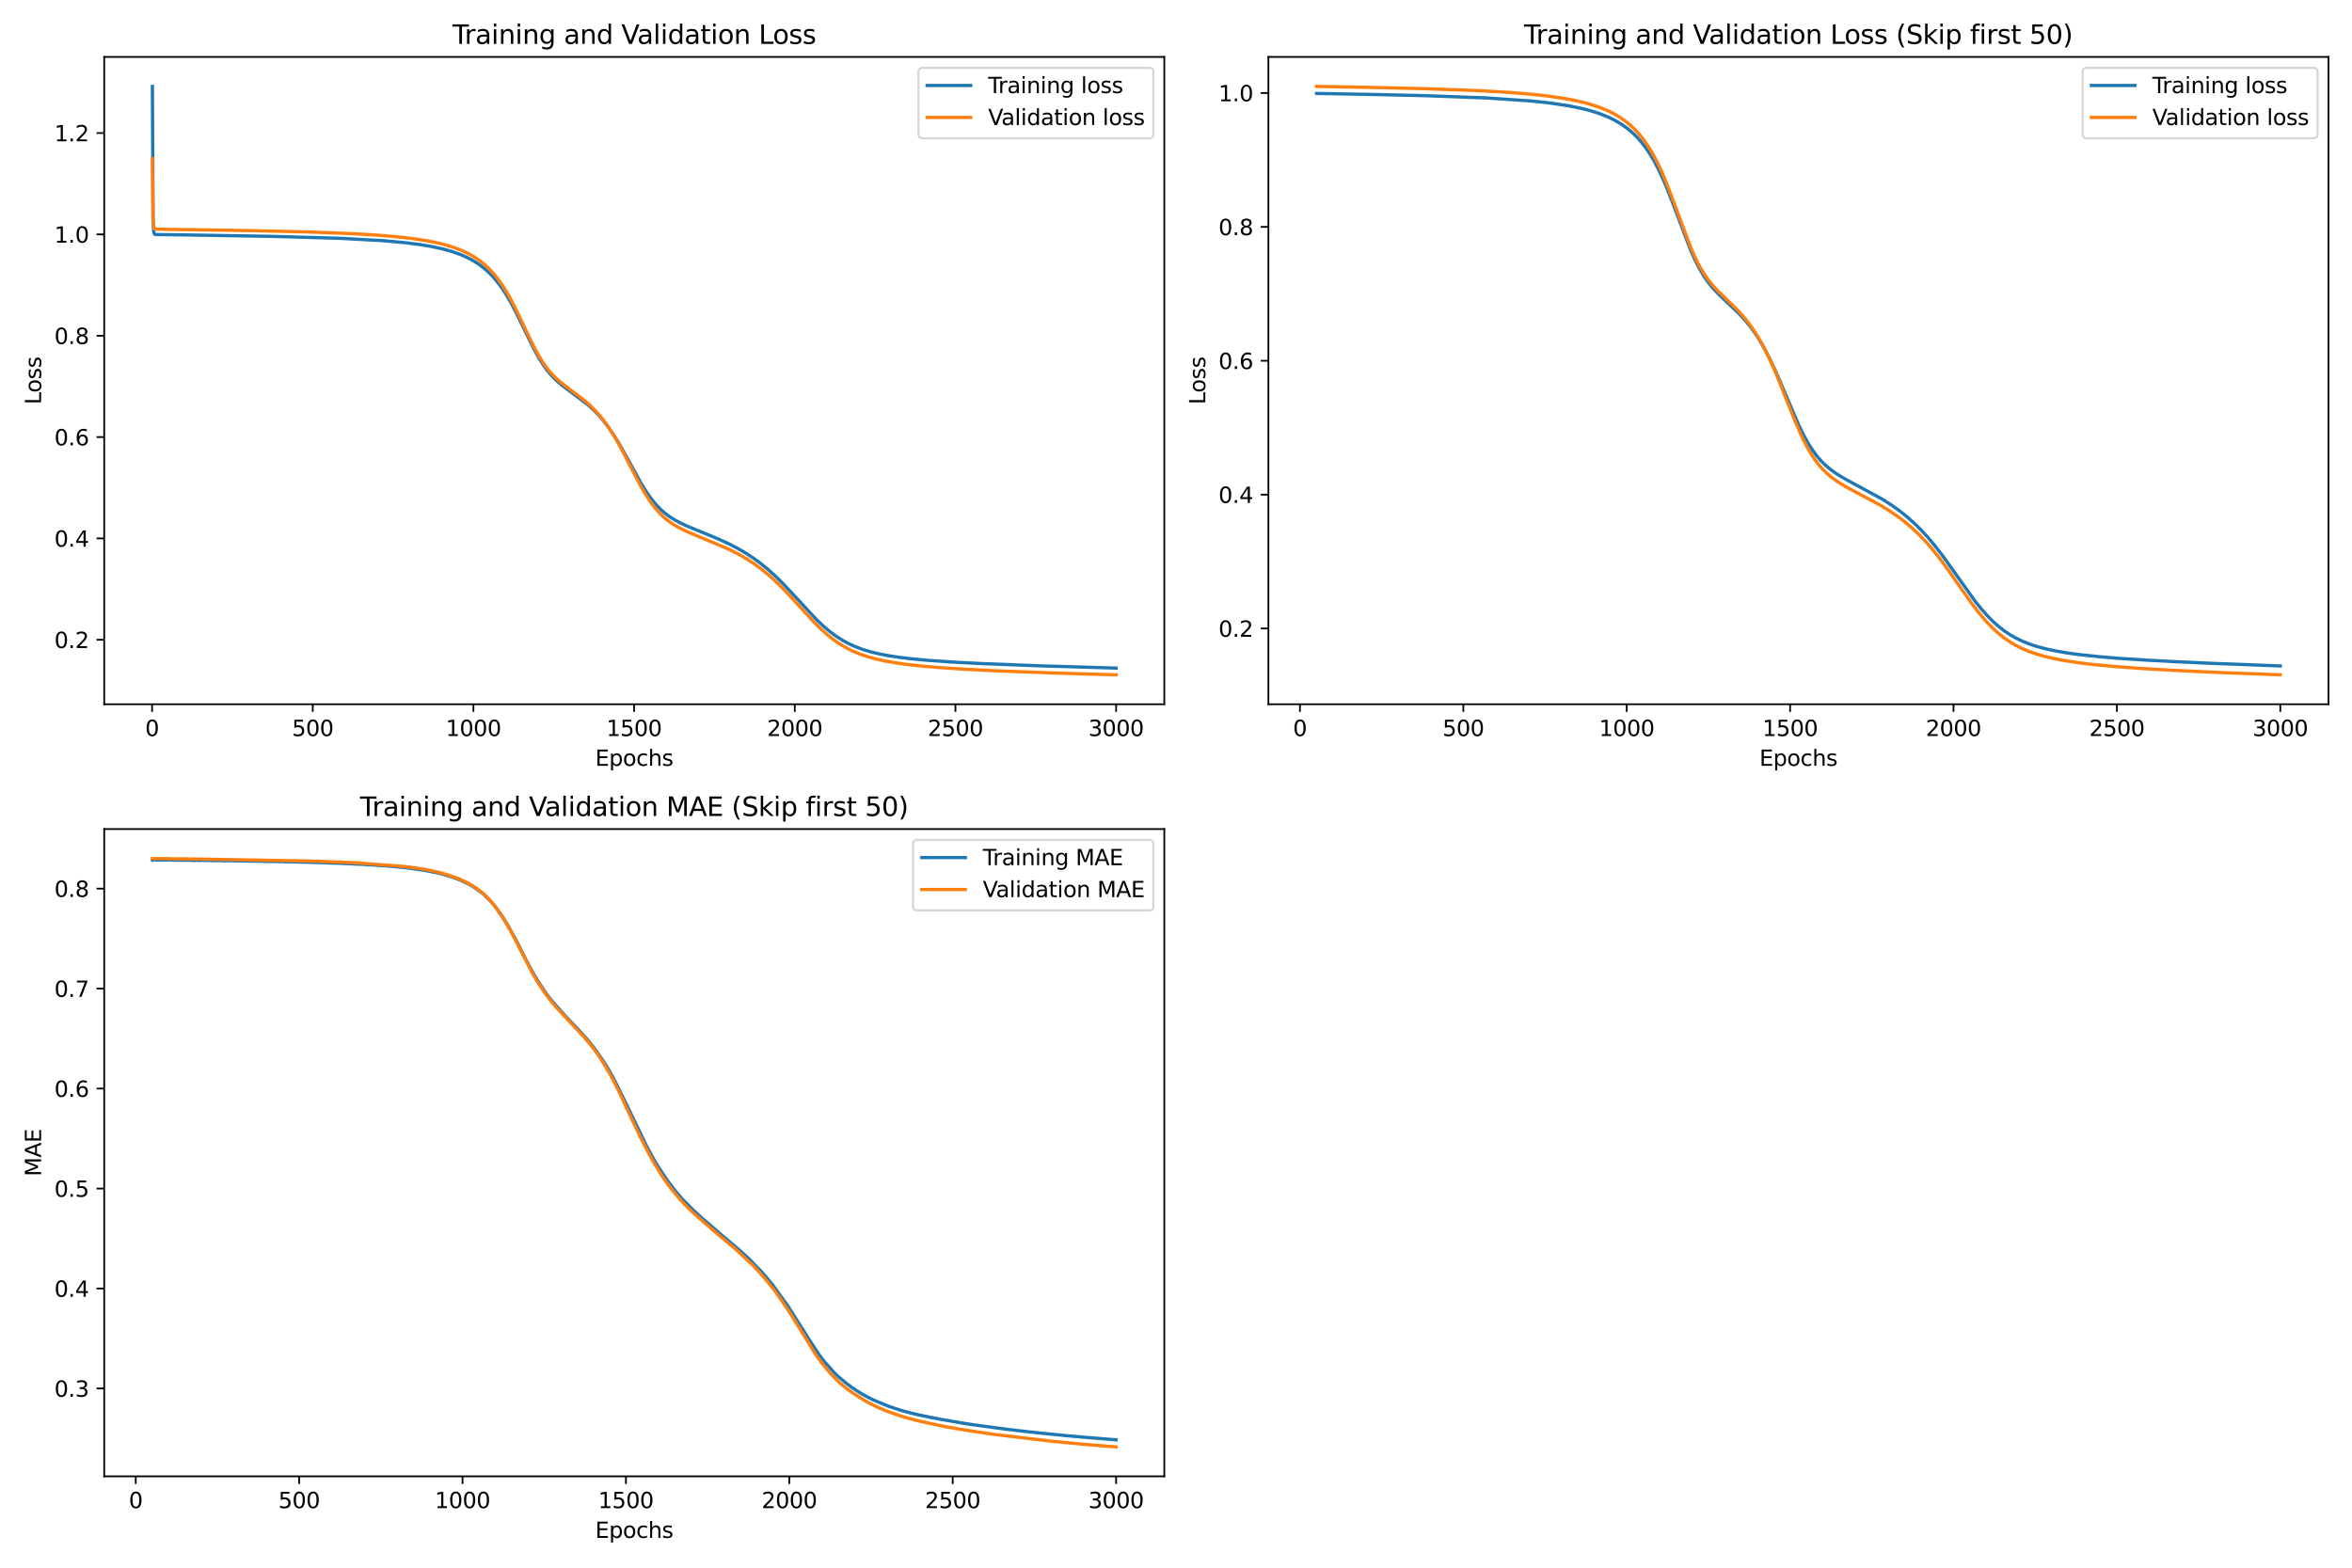 <?xml version="1.0" encoding="utf-8" standalone="no"?>
<!DOCTYPE svg PUBLIC "-//W3C//DTD SVG 1.1//EN"
  "http://www.w3.org/Graphics/SVG/1.1/DTD/svg11.dtd">
<svg xmlns:xlink="http://www.w3.org/1999/xlink" width="1080pt" height="720pt" viewBox="0 0 1080 720" xmlns="http://www.w3.org/2000/svg" version="1.1">
 <defs>
  <style type="text/css">*{stroke-linejoin: round; stroke-linecap: butt}</style>
 </defs>
 <g id="figure_1">
  <g id="patch_1">
   <path d="M 0 720 
L 1080 720 
L 1080 0 
L 0 0 
z
" style="fill: #ffffff"/>
  </g>
  <g id="axes_1">
   <g id="patch_2">
    <path d="M 47.855 323.44 
L 534.622 323.44 
L 534.622 26.16 
L 47.855 26.16 
z
" style="fill: #ffffff"/>
   </g>
   <g id="matplotlib.axis_1">
    <g id="xtick_1">
     <g id="line2d_1">
      <defs>
       <path id="me5407fdd8a" d="M 0 0 
L 0 3.5 
" style="stroke: #000000; stroke-width: 0.8"/>
      </defs>
      <g>
       <use xlink:href="#me5407fdd8a" x="69.833" y="323.44" style="stroke: #000000; stroke-width: 0.8"/>
      </g>
     </g>
     <g id="text_1">
      <!-- 0 -->
      <g transform="translate(66.652 338.038) scale(0.1 -0.1)">
       <defs>
        <path id="DejaVuSans-30" d="M 2034 4250 
Q 1547 4250 1301 3770 
Q 1056 3291 1056 2328 
Q 1056 1369 1301 889 
Q 1547 409 2034 409 
Q 2525 409 2770 889 
Q 3016 1369 3016 2328 
Q 3016 3291 2770 3770 
Q 2525 4250 2034 4250 
z
M 2034 4750 
Q 2819 4750 3233 4129 
Q 3647 3509 3647 2328 
Q 3647 1150 3233 529 
Q 2819 -91 2034 -91 
Q 1250 -91 836 529 
Q 422 1150 422 2328 
Q 422 3509 836 4129 
Q 1250 4750 2034 4750 
z
" transform="scale(0.016)"/>
       </defs>
       <use xlink:href="#DejaVuSans-30"/>
      </g>
     </g>
    </g>
    <g id="xtick_2">
     <g id="line2d_2">
      <g>
       <use xlink:href="#me5407fdd8a" x="143.61" y="323.44" style="stroke: #000000; stroke-width: 0.8"/>
      </g>
     </g>
     <g id="text_2">
      <!-- 500 -->
      <g transform="translate(134.067 338.038) scale(0.1 -0.1)">
       <defs>
        <path id="DejaVuSans-35" d="M 691 4666 
L 3169 4666 
L 3169 4134 
L 1269 4134 
L 1269 2991 
Q 1406 3038 1543 3061 
Q 1681 3084 1819 3084 
Q 2600 3084 3056 2656 
Q 3513 2228 3513 1497 
Q 3513 744 3044 326 
Q 2575 -91 1722 -91 
Q 1428 -91 1123 -41 
Q 819 9 494 109 
L 494 744 
Q 775 591 1075 516 
Q 1375 441 1709 441 
Q 2250 441 2565 725 
Q 2881 1009 2881 1497 
Q 2881 1984 2565 2268 
Q 2250 2553 1709 2553 
Q 1456 2553 1204 2497 
Q 953 2441 691 2322 
L 691 4666 
z
" transform="scale(0.016)"/>
       </defs>
       <use xlink:href="#DejaVuSans-35"/>
       <use xlink:href="#DejaVuSans-30" x="63.623"/>
       <use xlink:href="#DejaVuSans-30" x="127.246"/>
      </g>
     </g>
    </g>
    <g id="xtick_3">
     <g id="line2d_3">
      <g>
       <use xlink:href="#me5407fdd8a" x="217.388" y="323.44" style="stroke: #000000; stroke-width: 0.8"/>
      </g>
     </g>
     <g id="text_3">
      <!-- 1000 -->
      <g transform="translate(204.663 338.038) scale(0.1 -0.1)">
       <defs>
        <path id="DejaVuSans-31" d="M 794 531 
L 1825 531 
L 1825 4091 
L 703 3866 
L 703 4441 
L 1819 4666 
L 2450 4666 
L 2450 531 
L 3481 531 
L 3481 0 
L 794 0 
L 794 531 
z
" transform="scale(0.016)"/>
       </defs>
       <use xlink:href="#DejaVuSans-31"/>
       <use xlink:href="#DejaVuSans-30" x="63.623"/>
       <use xlink:href="#DejaVuSans-30" x="127.246"/>
       <use xlink:href="#DejaVuSans-30" x="190.869"/>
      </g>
     </g>
    </g>
    <g id="xtick_4">
     <g id="line2d_4">
      <g>
       <use xlink:href="#me5407fdd8a" x="291.165" y="323.44" style="stroke: #000000; stroke-width: 0.8"/>
      </g>
     </g>
     <g id="text_4">
      <!-- 1500 -->
      <g transform="translate(278.44 338.038) scale(0.1 -0.1)">
       <use xlink:href="#DejaVuSans-31"/>
       <use xlink:href="#DejaVuSans-35" x="63.623"/>
       <use xlink:href="#DejaVuSans-30" x="127.246"/>
       <use xlink:href="#DejaVuSans-30" x="190.869"/>
      </g>
     </g>
    </g>
    <g id="xtick_5">
     <g id="line2d_5">
      <g>
       <use xlink:href="#me5407fdd8a" x="364.942" y="323.44" style="stroke: #000000; stroke-width: 0.8"/>
      </g>
     </g>
     <g id="text_5">
      <!-- 2000 -->
      <g transform="translate(352.217 338.038) scale(0.1 -0.1)">
       <defs>
        <path id="DejaVuSans-32" d="M 1228 531 
L 3431 531 
L 3431 0 
L 469 0 
L 469 531 
Q 828 903 1448 1529 
Q 2069 2156 2228 2338 
Q 2531 2678 2651 2914 
Q 2772 3150 2772 3378 
Q 2772 3750 2511 3984 
Q 2250 4219 1831 4219 
Q 1534 4219 1204 4116 
Q 875 4013 500 3803 
L 500 4441 
Q 881 4594 1212 4672 
Q 1544 4750 1819 4750 
Q 2544 4750 2975 4387 
Q 3406 4025 3406 3419 
Q 3406 3131 3298 2873 
Q 3191 2616 2906 2266 
Q 2828 2175 2409 1742 
Q 1991 1309 1228 531 
z
" transform="scale(0.016)"/>
       </defs>
       <use xlink:href="#DejaVuSans-32"/>
       <use xlink:href="#DejaVuSans-30" x="63.623"/>
       <use xlink:href="#DejaVuSans-30" x="127.246"/>
       <use xlink:href="#DejaVuSans-30" x="190.869"/>
      </g>
     </g>
    </g>
    <g id="xtick_6">
     <g id="line2d_6">
      <g>
       <use xlink:href="#me5407fdd8a" x="438.719" y="323.44" style="stroke: #000000; stroke-width: 0.8"/>
      </g>
     </g>
     <g id="text_6">
      <!-- 2500 -->
      <g transform="translate(425.994 338.038) scale(0.1 -0.1)">
       <use xlink:href="#DejaVuSans-32"/>
       <use xlink:href="#DejaVuSans-35" x="63.623"/>
       <use xlink:href="#DejaVuSans-30" x="127.246"/>
       <use xlink:href="#DejaVuSans-30" x="190.869"/>
      </g>
     </g>
    </g>
    <g id="xtick_7">
     <g id="line2d_7">
      <g>
       <use xlink:href="#me5407fdd8a" x="512.497" y="323.44" style="stroke: #000000; stroke-width: 0.8"/>
      </g>
     </g>
     <g id="text_7">
      <!-- 3000 -->
      <g transform="translate(499.772 338.038) scale(0.1 -0.1)">
       <defs>
        <path id="DejaVuSans-33" d="M 2597 2516 
Q 3050 2419 3304 2112 
Q 3559 1806 3559 1356 
Q 3559 666 3084 287 
Q 2609 -91 1734 -91 
Q 1441 -91 1130 -33 
Q 819 25 488 141 
L 488 750 
Q 750 597 1062 519 
Q 1375 441 1716 441 
Q 2309 441 2620 675 
Q 2931 909 2931 1356 
Q 2931 1769 2642 2001 
Q 2353 2234 1838 2234 
L 1294 2234 
L 1294 2753 
L 1863 2753 
Q 2328 2753 2575 2939 
Q 2822 3125 2822 3475 
Q 2822 3834 2567 4026 
Q 2313 4219 1838 4219 
Q 1578 4219 1281 4162 
Q 984 4106 628 3988 
L 628 4550 
Q 988 4650 1302 4700 
Q 1616 4750 1894 4750 
Q 2613 4750 3031 4423 
Q 3450 4097 3450 3541 
Q 3450 3153 3228 2886 
Q 3006 2619 2597 2516 
z
" transform="scale(0.016)"/>
       </defs>
       <use xlink:href="#DejaVuSans-33"/>
       <use xlink:href="#DejaVuSans-30" x="63.623"/>
       <use xlink:href="#DejaVuSans-30" x="127.246"/>
       <use xlink:href="#DejaVuSans-30" x="190.869"/>
      </g>
     </g>
    </g>
    <g id="text_8">
     <!-- Epochs -->
     <g transform="translate(273.323 351.717) scale(0.1 -0.1)">
      <defs>
       <path id="DejaVuSans-45" d="M 628 4666 
L 3578 4666 
L 3578 4134 
L 1259 4134 
L 1259 2753 
L 3481 2753 
L 3481 2222 
L 1259 2222 
L 1259 531 
L 3634 531 
L 3634 0 
L 628 0 
L 628 4666 
z
" transform="scale(0.016)"/>
       <path id="DejaVuSans-70" d="M 1159 525 
L 1159 -1331 
L 581 -1331 
L 581 3500 
L 1159 3500 
L 1159 2969 
Q 1341 3281 1617 3432 
Q 1894 3584 2278 3584 
Q 2916 3584 3314 3078 
Q 3713 2572 3713 1747 
Q 3713 922 3314 415 
Q 2916 -91 2278 -91 
Q 1894 -91 1617 61 
Q 1341 213 1159 525 
z
M 3116 1747 
Q 3116 2381 2855 2742 
Q 2594 3103 2138 3103 
Q 1681 3103 1420 2742 
Q 1159 2381 1159 1747 
Q 1159 1113 1420 752 
Q 1681 391 2138 391 
Q 2594 391 2855 752 
Q 3116 1113 3116 1747 
z
" transform="scale(0.016)"/>
       <path id="DejaVuSans-6f" d="M 1959 3097 
Q 1497 3097 1228 2736 
Q 959 2375 959 1747 
Q 959 1119 1226 758 
Q 1494 397 1959 397 
Q 2419 397 2687 759 
Q 2956 1122 2956 1747 
Q 2956 2369 2687 2733 
Q 2419 3097 1959 3097 
z
M 1959 3584 
Q 2709 3584 3137 3096 
Q 3566 2609 3566 1747 
Q 3566 888 3137 398 
Q 2709 -91 1959 -91 
Q 1206 -91 779 398 
Q 353 888 353 1747 
Q 353 2609 779 3096 
Q 1206 3584 1959 3584 
z
" transform="scale(0.016)"/>
       <path id="DejaVuSans-63" d="M 3122 3366 
L 3122 2828 
Q 2878 2963 2633 3030 
Q 2388 3097 2138 3097 
Q 1578 3097 1268 2742 
Q 959 2388 959 1747 
Q 959 1106 1268 751 
Q 1578 397 2138 397 
Q 2388 397 2633 464 
Q 2878 531 3122 666 
L 3122 134 
Q 2881 22 2623 -34 
Q 2366 -91 2075 -91 
Q 1284 -91 818 406 
Q 353 903 353 1747 
Q 353 2603 823 3093 
Q 1294 3584 2113 3584 
Q 2378 3584 2631 3529 
Q 2884 3475 3122 3366 
z
" transform="scale(0.016)"/>
       <path id="DejaVuSans-68" d="M 3513 2113 
L 3513 0 
L 2938 0 
L 2938 2094 
Q 2938 2591 2744 2837 
Q 2550 3084 2163 3084 
Q 1697 3084 1428 2787 
Q 1159 2491 1159 1978 
L 1159 0 
L 581 0 
L 581 4863 
L 1159 4863 
L 1159 2956 
Q 1366 3272 1645 3428 
Q 1925 3584 2291 3584 
Q 2894 3584 3203 3211 
Q 3513 2838 3513 2113 
z
" transform="scale(0.016)"/>
       <path id="DejaVuSans-73" d="M 2834 3397 
L 2834 2853 
Q 2591 2978 2328 3040 
Q 2066 3103 1784 3103 
Q 1356 3103 1142 2972 
Q 928 2841 928 2578 
Q 928 2378 1081 2264 
Q 1234 2150 1697 2047 
L 1894 2003 
Q 2506 1872 2764 1633 
Q 3022 1394 3022 966 
Q 3022 478 2636 193 
Q 2250 -91 1575 -91 
Q 1294 -91 989 -36 
Q 684 19 347 128 
L 347 722 
Q 666 556 975 473 
Q 1284 391 1588 391 
Q 1994 391 2212 530 
Q 2431 669 2431 922 
Q 2431 1156 2273 1281 
Q 2116 1406 1581 1522 
L 1381 1569 
Q 847 1681 609 1914 
Q 372 2147 372 2553 
Q 372 3047 722 3315 
Q 1072 3584 1716 3584 
Q 2034 3584 2315 3537 
Q 2597 3491 2834 3397 
z
" transform="scale(0.016)"/>
      </defs>
      <use xlink:href="#DejaVuSans-45"/>
      <use xlink:href="#DejaVuSans-70" x="63.184"/>
      <use xlink:href="#DejaVuSans-6f" x="126.66"/>
      <use xlink:href="#DejaVuSans-63" x="187.842"/>
      <use xlink:href="#DejaVuSans-68" x="242.822"/>
      <use xlink:href="#DejaVuSans-73" x="306.201"/>
     </g>
    </g>
   </g>
   <g id="matplotlib.axis_2">
    <g id="ytick_1">
     <g id="line2d_8">
      <defs>
       <path id="mab9a37deb8" d="M 0 0 
L -3.5 0 
" style="stroke: #000000; stroke-width: 0.8"/>
      </defs>
      <g>
       <use xlink:href="#mab9a37deb8" x="47.855" y="293.82" style="stroke: #000000; stroke-width: 0.8"/>
      </g>
     </g>
     <g id="text_9">
      <!-- 0.2 -->
      <g transform="translate(24.952 297.619) scale(0.1 -0.1)">
       <defs>
        <path id="DejaVuSans-2e" d="M 684 794 
L 1344 794 
L 1344 0 
L 684 0 
L 684 794 
z
" transform="scale(0.016)"/>
       </defs>
       <use xlink:href="#DejaVuSans-30"/>
       <use xlink:href="#DejaVuSans-2e" x="63.623"/>
       <use xlink:href="#DejaVuSans-32" x="95.41"/>
      </g>
     </g>
    </g>
    <g id="ytick_2">
     <g id="line2d_9">
      <g>
       <use xlink:href="#mab9a37deb8" x="47.855" y="247.276" style="stroke: #000000; stroke-width: 0.8"/>
      </g>
     </g>
     <g id="text_10">
      <!-- 0.4 -->
      <g transform="translate(24.952 251.075) scale(0.1 -0.1)">
       <defs>
        <path id="DejaVuSans-34" d="M 2419 4116 
L 825 1625 
L 2419 1625 
L 2419 4116 
z
M 2253 4666 
L 3047 4666 
L 3047 1625 
L 3713 1625 
L 3713 1100 
L 3047 1100 
L 3047 0 
L 2419 0 
L 2419 1100 
L 313 1100 
L 313 1709 
L 2253 4666 
z
" transform="scale(0.016)"/>
       </defs>
       <use xlink:href="#DejaVuSans-30"/>
       <use xlink:href="#DejaVuSans-2e" x="63.623"/>
       <use xlink:href="#DejaVuSans-34" x="95.41"/>
      </g>
     </g>
    </g>
    <g id="ytick_3">
     <g id="line2d_10">
      <g>
       <use xlink:href="#mab9a37deb8" x="47.855" y="200.732" style="stroke: #000000; stroke-width: 0.8"/>
      </g>
     </g>
     <g id="text_11">
      <!-- 0.6 -->
      <g transform="translate(24.952 204.531) scale(0.1 -0.1)">
       <defs>
        <path id="DejaVuSans-36" d="M 2113 2584 
Q 1688 2584 1439 2293 
Q 1191 2003 1191 1497 
Q 1191 994 1439 701 
Q 1688 409 2113 409 
Q 2538 409 2786 701 
Q 3034 994 3034 1497 
Q 3034 2003 2786 2293 
Q 2538 2584 2113 2584 
z
M 3366 4563 
L 3366 3988 
Q 3128 4100 2886 4159 
Q 2644 4219 2406 4219 
Q 1781 4219 1451 3797 
Q 1122 3375 1075 2522 
Q 1259 2794 1537 2939 
Q 1816 3084 2150 3084 
Q 2853 3084 3261 2657 
Q 3669 2231 3669 1497 
Q 3669 778 3244 343 
Q 2819 -91 2113 -91 
Q 1303 -91 875 529 
Q 447 1150 447 2328 
Q 447 3434 972 4092 
Q 1497 4750 2381 4750 
Q 2619 4750 2861 4703 
Q 3103 4656 3366 4563 
z
" transform="scale(0.016)"/>
       </defs>
       <use xlink:href="#DejaVuSans-30"/>
       <use xlink:href="#DejaVuSans-2e" x="63.623"/>
       <use xlink:href="#DejaVuSans-36" x="95.41"/>
      </g>
     </g>
    </g>
    <g id="ytick_4">
     <g id="line2d_11">
      <g>
       <use xlink:href="#mab9a37deb8" x="47.855" y="154.188" style="stroke: #000000; stroke-width: 0.8"/>
      </g>
     </g>
     <g id="text_12">
      <!-- 0.8 -->
      <g transform="translate(24.952 157.987) scale(0.1 -0.1)">
       <defs>
        <path id="DejaVuSans-38" d="M 2034 2216 
Q 1584 2216 1326 1975 
Q 1069 1734 1069 1313 
Q 1069 891 1326 650 
Q 1584 409 2034 409 
Q 2484 409 2743 651 
Q 3003 894 3003 1313 
Q 3003 1734 2745 1975 
Q 2488 2216 2034 2216 
z
M 1403 2484 
Q 997 2584 770 2862 
Q 544 3141 544 3541 
Q 544 4100 942 4425 
Q 1341 4750 2034 4750 
Q 2731 4750 3128 4425 
Q 3525 4100 3525 3541 
Q 3525 3141 3298 2862 
Q 3072 2584 2669 2484 
Q 3125 2378 3379 2068 
Q 3634 1759 3634 1313 
Q 3634 634 3220 271 
Q 2806 -91 2034 -91 
Q 1263 -91 848 271 
Q 434 634 434 1313 
Q 434 1759 690 2068 
Q 947 2378 1403 2484 
z
M 1172 3481 
Q 1172 3119 1398 2916 
Q 1625 2713 2034 2713 
Q 2441 2713 2670 2916 
Q 2900 3119 2900 3481 
Q 2900 3844 2670 4047 
Q 2441 4250 2034 4250 
Q 1625 4250 1398 4047 
Q 1172 3844 1172 3481 
z
" transform="scale(0.016)"/>
       </defs>
       <use xlink:href="#DejaVuSans-30"/>
       <use xlink:href="#DejaVuSans-2e" x="63.623"/>
       <use xlink:href="#DejaVuSans-38" x="95.41"/>
      </g>
     </g>
    </g>
    <g id="ytick_5">
     <g id="line2d_12">
      <g>
       <use xlink:href="#mab9a37deb8" x="47.855" y="107.644" style="stroke: #000000; stroke-width: 0.8"/>
      </g>
     </g>
     <g id="text_13">
      <!-- 1.0 -->
      <g transform="translate(24.952 111.443) scale(0.1 -0.1)">
       <use xlink:href="#DejaVuSans-31"/>
       <use xlink:href="#DejaVuSans-2e" x="63.623"/>
       <use xlink:href="#DejaVuSans-30" x="95.41"/>
      </g>
     </g>
    </g>
    <g id="ytick_6">
     <g id="line2d_13">
      <g>
       <use xlink:href="#mab9a37deb8" x="47.855" y="61.1" style="stroke: #000000; stroke-width: 0.8"/>
      </g>
     </g>
     <g id="text_14">
      <!-- 1.2 -->
      <g transform="translate(24.952 64.899) scale(0.1 -0.1)">
       <use xlink:href="#DejaVuSans-31"/>
       <use xlink:href="#DejaVuSans-2e" x="63.623"/>
       <use xlink:href="#DejaVuSans-32" x="95.41"/>
      </g>
     </g>
    </g>
    <g id="text_15">
     <!-- Loss -->
     <g transform="translate(18.872 185.767) rotate(-90) scale(0.1 -0.1)">
      <defs>
       <path id="DejaVuSans-4c" d="M 628 4666 
L 1259 4666 
L 1259 531 
L 3531 531 
L 3531 0 
L 628 0 
L 628 4666 
z
" transform="scale(0.016)"/>
      </defs>
      <use xlink:href="#DejaVuSans-4c"/>
      <use xlink:href="#DejaVuSans-6f" x="53.963"/>
      <use xlink:href="#DejaVuSans-73" x="115.145"/>
      <use xlink:href="#DejaVuSans-73" x="167.244"/>
     </g>
    </g>
   </g>
   <g id="line2d_14">
    <path d="M 69.981 39.673 
L 70.276 100.117 
L 70.571 106.482 
L 70.866 107.463 
L 71.161 107.65 
L 71.899 107.717 
L 81.047 107.854 
L 85.031 107.904 
L 90.491 107.985 
L 125.019 108.553 
L 155.858 109.436 
L 175.925 110.542 
L 186.401 111.503 
L 193.041 112.359 
L 198.206 113.228 
L 203.37 114.353 
L 207.649 115.556 
L 211.486 116.922 
L 214.289 118.146 
L 217.093 119.618 
L 219.453 121.089 
L 221.667 122.704 
L 223.88 124.592 
L 225.946 126.64 
L 228.012 129.003 
L 230.077 131.718 
L 232.143 134.811 
L 234.356 138.551 
L 236.865 143.277 
L 239.964 149.619 
L 244.98 159.912 
L 247.341 164.216 
L 249.407 167.523 
L 251.325 170.181 
L 253.243 172.467 
L 255.309 174.571 
L 257.67 176.63 
L 260.474 178.772 
L 270.212 186.096 
L 272.721 188.411 
L 275.229 191.042 
L 277.59 193.855 
L 279.803 196.82 
L 282.164 200.343 
L 284.673 204.472 
L 287.919 210.275 
L 294.559 222.297 
L 297.067 226.292 
L 299.133 229.192 
L 301.199 231.713 
L 303.264 233.867 
L 305.33 235.694 
L 307.544 237.343 
L 309.757 238.742 
L 312.56 240.249 
L 315.954 241.817 
L 321.414 244.062 
L 329.972 247.587 
L 334.694 249.772 
L 338.678 251.84 
L 342.514 254.08 
L 346.203 256.509 
L 349.449 258.904 
L 352.548 261.434 
L 355.941 264.489 
L 359.63 268.129 
L 364.057 272.843 
L 374.828 284.467 
L 378.075 287.546 
L 381.026 290.043 
L 383.977 292.23 
L 386.78 294.02 
L 389.584 295.55 
L 392.682 296.971 
L 395.929 298.197 
L 399.322 299.245 
L 403.011 300.169 
L 407.438 301.052 
L 412.455 301.836 
L 418.504 302.57 
L 426.325 303.297 
L 436.949 304.038 
L 450.966 304.774 
L 478.854 305.847 
L 512.497 306.844 
L 512.497 306.844 
" clip-path="url(#p61aeeff56c)" style="fill: none; stroke: #1f77b4; stroke-width: 1.5; stroke-linecap: square"/>
   </g>
   <g id="line2d_15">
    <path d="M 69.981 72.868 
L 70.276 100.947 
L 70.571 104.536 
L 70.866 105.111 
L 71.309 105.241 
L 77.359 105.347 
L 81.49 105.405 
L 89.015 105.51 
L 101.853 105.7 
L 115.428 105.933 
L 141.84 106.545 
L 160.432 107.245 
L 172.974 107.972 
L 182.122 108.733 
L 189.647 109.593 
L 195.255 110.438 
L 200.124 111.378 
L 204.255 112.382 
L 208.092 113.542 
L 211.486 114.809 
L 214.584 116.225 
L 217.24 117.691 
L 219.749 119.333 
L 222.109 121.164 
L 224.323 123.176 
L 226.389 125.359 
L 228.454 127.873 
L 230.52 130.754 
L 232.586 134.023 
L 234.799 137.955 
L 237.308 142.883 
L 241.292 151.313 
L 244.833 158.645 
L 247.194 163.029 
L 249.259 166.395 
L 251.178 169.098 
L 253.096 171.421 
L 255.162 173.558 
L 257.375 175.526 
L 260.179 177.716 
L 268.589 184.07 
L 271.245 186.453 
L 273.754 189.016 
L 276.114 191.762 
L 278.328 194.672 
L 280.689 198.16 
L 283.049 202.044 
L 285.853 207.117 
L 290.132 215.437 
L 294.116 223.041 
L 296.624 227.357 
L 298.838 230.72 
L 300.904 233.441 
L 302.822 235.617 
L 304.74 237.48 
L 306.806 239.187 
L 309.019 240.732 
L 311.527 242.212 
L 314.479 243.695 
L 318.167 245.312 
L 334.841 252.32 
L 339.415 254.678 
L 343.252 256.932 
L 346.645 259.178 
L 349.892 261.58 
L 353.433 264.508 
L 356.974 267.769 
L 360.663 271.485 
L 365.09 276.268 
L 374.091 286.064 
L 377.337 289.242 
L 380.288 291.844 
L 383.091 294.036 
L 385.895 295.947 
L 388.698 297.593 
L 391.502 298.996 
L 394.453 300.244 
L 397.847 301.434 
L 401.536 302.488 
L 405.667 303.438 
L 410.832 304.373 
L 417.029 305.237 
L 423.669 305.955 
L 432.08 306.661 
L 443.294 307.387 
L 456.574 308.054 
L 482.396 309.038 
L 505.562 309.739 
L 512.497 309.927 
L 512.497 309.927 
" clip-path="url(#p61aeeff56c)" style="fill: none; stroke: #ff7f0e; stroke-width: 1.5; stroke-linecap: square"/>
   </g>
   <g id="patch_3">
    <path d="M 47.855 323.44 
L 47.855 26.16 
" style="fill: none; stroke: #000000; stroke-width: 0.8; stroke-linejoin: miter; stroke-linecap: square"/>
   </g>
   <g id="patch_4">
    <path d="M 534.622 323.44 
L 534.622 26.16 
" style="fill: none; stroke: #000000; stroke-width: 0.8; stroke-linejoin: miter; stroke-linecap: square"/>
   </g>
   <g id="patch_5">
    <path d="M 47.855 323.44 
L 534.622 323.44 
" style="fill: none; stroke: #000000; stroke-width: 0.8; stroke-linejoin: miter; stroke-linecap: square"/>
   </g>
   <g id="patch_6">
    <path d="M 47.855 26.16 
L 534.622 26.16 
" style="fill: none; stroke: #000000; stroke-width: 0.8; stroke-linejoin: miter; stroke-linecap: square"/>
   </g>
   <g id="text_16">
    <!-- Training and Validation Loss -->
    <g transform="translate(207.769 20.16) scale(0.12 -0.12)">
     <defs>
      <path id="DejaVuSans-54" d="M -19 4666 
L 3928 4666 
L 3928 4134 
L 2272 4134 
L 2272 0 
L 1638 0 
L 1638 4134 
L -19 4134 
L -19 4666 
z
" transform="scale(0.016)"/>
      <path id="DejaVuSans-72" d="M 2631 2963 
Q 2534 3019 2420 3045 
Q 2306 3072 2169 3072 
Q 1681 3072 1420 2755 
Q 1159 2438 1159 1844 
L 1159 0 
L 581 0 
L 581 3500 
L 1159 3500 
L 1159 2956 
Q 1341 3275 1631 3429 
Q 1922 3584 2338 3584 
Q 2397 3584 2469 3576 
Q 2541 3569 2628 3553 
L 2631 2963 
z
" transform="scale(0.016)"/>
      <path id="DejaVuSans-61" d="M 2194 1759 
Q 1497 1759 1228 1600 
Q 959 1441 959 1056 
Q 959 750 1161 570 
Q 1363 391 1709 391 
Q 2188 391 2477 730 
Q 2766 1069 2766 1631 
L 2766 1759 
L 2194 1759 
z
M 3341 1997 
L 3341 0 
L 2766 0 
L 2766 531 
Q 2569 213 2275 61 
Q 1981 -91 1556 -91 
Q 1019 -91 701 211 
Q 384 513 384 1019 
Q 384 1609 779 1909 
Q 1175 2209 1959 2209 
L 2766 2209 
L 2766 2266 
Q 2766 2663 2505 2880 
Q 2244 3097 1772 3097 
Q 1472 3097 1187 3025 
Q 903 2953 641 2809 
L 641 3341 
Q 956 3463 1253 3523 
Q 1550 3584 1831 3584 
Q 2591 3584 2966 3190 
Q 3341 2797 3341 1997 
z
" transform="scale(0.016)"/>
      <path id="DejaVuSans-69" d="M 603 3500 
L 1178 3500 
L 1178 0 
L 603 0 
L 603 3500 
z
M 603 4863 
L 1178 4863 
L 1178 4134 
L 603 4134 
L 603 4863 
z
" transform="scale(0.016)"/>
      <path id="DejaVuSans-6e" d="M 3513 2113 
L 3513 0 
L 2938 0 
L 2938 2094 
Q 2938 2591 2744 2837 
Q 2550 3084 2163 3084 
Q 1697 3084 1428 2787 
Q 1159 2491 1159 1978 
L 1159 0 
L 581 0 
L 581 3500 
L 1159 3500 
L 1159 2956 
Q 1366 3272 1645 3428 
Q 1925 3584 2291 3584 
Q 2894 3584 3203 3211 
Q 3513 2838 3513 2113 
z
" transform="scale(0.016)"/>
      <path id="DejaVuSans-67" d="M 2906 1791 
Q 2906 2416 2648 2759 
Q 2391 3103 1925 3103 
Q 1463 3103 1205 2759 
Q 947 2416 947 1791 
Q 947 1169 1205 825 
Q 1463 481 1925 481 
Q 2391 481 2648 825 
Q 2906 1169 2906 1791 
z
M 3481 434 
Q 3481 -459 3084 -895 
Q 2688 -1331 1869 -1331 
Q 1566 -1331 1297 -1286 
Q 1028 -1241 775 -1147 
L 775 -588 
Q 1028 -725 1275 -790 
Q 1522 -856 1778 -856 
Q 2344 -856 2625 -561 
Q 2906 -266 2906 331 
L 2906 616 
Q 2728 306 2450 153 
Q 2172 0 1784 0 
Q 1141 0 747 490 
Q 353 981 353 1791 
Q 353 2603 747 3093 
Q 1141 3584 1784 3584 
Q 2172 3584 2450 3431 
Q 2728 3278 2906 2969 
L 2906 3500 
L 3481 3500 
L 3481 434 
z
" transform="scale(0.016)"/>
      <path id="DejaVuSans-20" transform="scale(0.016)"/>
      <path id="DejaVuSans-64" d="M 2906 2969 
L 2906 4863 
L 3481 4863 
L 3481 0 
L 2906 0 
L 2906 525 
Q 2725 213 2448 61 
Q 2172 -91 1784 -91 
Q 1150 -91 751 415 
Q 353 922 353 1747 
Q 353 2572 751 3078 
Q 1150 3584 1784 3584 
Q 2172 3584 2448 3432 
Q 2725 3281 2906 2969 
z
M 947 1747 
Q 947 1113 1208 752 
Q 1469 391 1925 391 
Q 2381 391 2643 752 
Q 2906 1113 2906 1747 
Q 2906 2381 2643 2742 
Q 2381 3103 1925 3103 
Q 1469 3103 1208 2742 
Q 947 2381 947 1747 
z
" transform="scale(0.016)"/>
      <path id="DejaVuSans-56" d="M 1831 0 
L 50 4666 
L 709 4666 
L 2188 738 
L 3669 4666 
L 4325 4666 
L 2547 0 
L 1831 0 
z
" transform="scale(0.016)"/>
      <path id="DejaVuSans-6c" d="M 603 4863 
L 1178 4863 
L 1178 0 
L 603 0 
L 603 4863 
z
" transform="scale(0.016)"/>
      <path id="DejaVuSans-74" d="M 1172 4494 
L 1172 3500 
L 2356 3500 
L 2356 3053 
L 1172 3053 
L 1172 1153 
Q 1172 725 1289 603 
Q 1406 481 1766 481 
L 2356 481 
L 2356 0 
L 1766 0 
Q 1100 0 847 248 
Q 594 497 594 1153 
L 594 3053 
L 172 3053 
L 172 3500 
L 594 3500 
L 594 4494 
L 1172 4494 
z
" transform="scale(0.016)"/>
     </defs>
     <use xlink:href="#DejaVuSans-54"/>
     <use xlink:href="#DejaVuSans-72" x="46.334"/>
     <use xlink:href="#DejaVuSans-61" x="87.447"/>
     <use xlink:href="#DejaVuSans-69" x="148.727"/>
     <use xlink:href="#DejaVuSans-6e" x="176.51"/>
     <use xlink:href="#DejaVuSans-69" x="239.889"/>
     <use xlink:href="#DejaVuSans-6e" x="267.672"/>
     <use xlink:href="#DejaVuSans-67" x="331.051"/>
     <use xlink:href="#DejaVuSans-20" x="394.527"/>
     <use xlink:href="#DejaVuSans-61" x="426.314"/>
     <use xlink:href="#DejaVuSans-6e" x="487.594"/>
     <use xlink:href="#DejaVuSans-64" x="550.973"/>
     <use xlink:href="#DejaVuSans-20" x="614.449"/>
     <use xlink:href="#DejaVuSans-56" x="646.236"/>
     <use xlink:href="#DejaVuSans-61" x="706.895"/>
     <use xlink:href="#DejaVuSans-6c" x="768.174"/>
     <use xlink:href="#DejaVuSans-69" x="795.957"/>
     <use xlink:href="#DejaVuSans-64" x="823.74"/>
     <use xlink:href="#DejaVuSans-61" x="887.217"/>
     <use xlink:href="#DejaVuSans-74" x="948.496"/>
     <use xlink:href="#DejaVuSans-69" x="987.705"/>
     <use xlink:href="#DejaVuSans-6f" x="1015.488"/>
     <use xlink:href="#DejaVuSans-6e" x="1076.67"/>
     <use xlink:href="#DejaVuSans-20" x="1140.049"/>
     <use xlink:href="#DejaVuSans-4c" x="1171.836"/>
     <use xlink:href="#DejaVuSans-6f" x="1225.799"/>
     <use xlink:href="#DejaVuSans-73" x="1286.98"/>
     <use xlink:href="#DejaVuSans-73" x="1339.08"/>
    </g>
   </g>
   <g id="legend_1">
    <g id="patch_7">
     <path d="M 423.748 63.516 
L 527.622 63.516 
Q 529.622 63.516 529.622 61.516 
L 529.622 33.16 
Q 529.622 31.16 527.622 31.16 
L 423.748 31.16 
Q 421.748 31.16 421.748 33.16 
L 421.748 61.516 
Q 421.748 63.516 423.748 63.516 
z
" style="fill: #ffffff; opacity: 0.8; stroke: #cccccc; stroke-linejoin: miter"/>
    </g>
    <g id="line2d_16">
     <path d="M 425.748 39.258 
L 435.748 39.258 
L 445.748 39.258 
" style="fill: none; stroke: #1f77b4; stroke-width: 1.5; stroke-linecap: square"/>
    </g>
    <g id="text_17">
     <!-- Training loss -->
     <g transform="translate(453.748 42.758) scale(0.1 -0.1)">
      <use xlink:href="#DejaVuSans-54"/>
      <use xlink:href="#DejaVuSans-72" x="46.334"/>
      <use xlink:href="#DejaVuSans-61" x="87.447"/>
      <use xlink:href="#DejaVuSans-69" x="148.727"/>
      <use xlink:href="#DejaVuSans-6e" x="176.51"/>
      <use xlink:href="#DejaVuSans-69" x="239.889"/>
      <use xlink:href="#DejaVuSans-6e" x="267.672"/>
      <use xlink:href="#DejaVuSans-67" x="331.051"/>
      <use xlink:href="#DejaVuSans-20" x="394.527"/>
      <use xlink:href="#DejaVuSans-6c" x="426.314"/>
      <use xlink:href="#DejaVuSans-6f" x="454.098"/>
      <use xlink:href="#DejaVuSans-73" x="515.279"/>
      <use xlink:href="#DejaVuSans-73" x="567.379"/>
     </g>
    </g>
    <g id="line2d_17">
     <path d="M 425.748 53.937 
L 435.748 53.937 
L 445.748 53.937 
" style="fill: none; stroke: #ff7f0e; stroke-width: 1.5; stroke-linecap: square"/>
    </g>
    <g id="text_18">
     <!-- Validation loss -->
     <g transform="translate(453.748 57.437) scale(0.1 -0.1)">
      <use xlink:href="#DejaVuSans-56"/>
      <use xlink:href="#DejaVuSans-61" x="60.658"/>
      <use xlink:href="#DejaVuSans-6c" x="121.938"/>
      <use xlink:href="#DejaVuSans-69" x="149.721"/>
      <use xlink:href="#DejaVuSans-64" x="177.504"/>
      <use xlink:href="#DejaVuSans-61" x="240.98"/>
      <use xlink:href="#DejaVuSans-74" x="302.26"/>
      <use xlink:href="#DejaVuSans-69" x="341.469"/>
      <use xlink:href="#DejaVuSans-6f" x="369.252"/>
      <use xlink:href="#DejaVuSans-6e" x="430.434"/>
      <use xlink:href="#DejaVuSans-20" x="493.812"/>
      <use xlink:href="#DejaVuSans-6c" x="525.6"/>
      <use xlink:href="#DejaVuSans-6f" x="553.383"/>
      <use xlink:href="#DejaVuSans-73" x="614.564"/>
      <use xlink:href="#DejaVuSans-73" x="666.664"/>
     </g>
    </g>
   </g>
  </g>
  <g id="axes_2">
   <g id="patch_8">
    <path d="M 582.433 323.44 
L 1069.2 323.44 
L 1069.2 26.16 
L 582.433 26.16 
z
" style="fill: #ffffff"/>
   </g>
   <g id="matplotlib.axis_3">
    <g id="xtick_8">
     <g id="line2d_18">
      <g>
       <use xlink:href="#me5407fdd8a" x="596.905" y="323.44" style="stroke: #000000; stroke-width: 0.8"/>
      </g>
     </g>
     <g id="text_19">
      <!-- 0 -->
      <g transform="translate(593.724 338.038) scale(0.1 -0.1)">
       <use xlink:href="#DejaVuSans-30"/>
      </g>
     </g>
    </g>
    <g id="xtick_9">
     <g id="line2d_19">
      <g>
       <use xlink:href="#me5407fdd8a" x="671.934" y="323.44" style="stroke: #000000; stroke-width: 0.8"/>
      </g>
     </g>
     <g id="text_20">
      <!-- 500 -->
      <g transform="translate(662.39 338.038) scale(0.1 -0.1)">
       <use xlink:href="#DejaVuSans-35"/>
       <use xlink:href="#DejaVuSans-30" x="63.623"/>
       <use xlink:href="#DejaVuSans-30" x="127.246"/>
      </g>
     </g>
    </g>
    <g id="xtick_10">
     <g id="line2d_20">
      <g>
       <use xlink:href="#me5407fdd8a" x="746.962" y="323.44" style="stroke: #000000; stroke-width: 0.8"/>
      </g>
     </g>
     <g id="text_21">
      <!-- 1000 -->
      <g transform="translate(734.237 338.038) scale(0.1 -0.1)">
       <use xlink:href="#DejaVuSans-31"/>
       <use xlink:href="#DejaVuSans-30" x="63.623"/>
       <use xlink:href="#DejaVuSans-30" x="127.246"/>
       <use xlink:href="#DejaVuSans-30" x="190.869"/>
      </g>
     </g>
    </g>
    <g id="xtick_11">
     <g id="line2d_21">
      <g>
       <use xlink:href="#me5407fdd8a" x="821.99" y="323.44" style="stroke: #000000; stroke-width: 0.8"/>
      </g>
     </g>
     <g id="text_22">
      <!-- 1500 -->
      <g transform="translate(809.265 338.038) scale(0.1 -0.1)">
       <use xlink:href="#DejaVuSans-31"/>
       <use xlink:href="#DejaVuSans-35" x="63.623"/>
       <use xlink:href="#DejaVuSans-30" x="127.246"/>
       <use xlink:href="#DejaVuSans-30" x="190.869"/>
      </g>
     </g>
    </g>
    <g id="xtick_12">
     <g id="line2d_22">
      <g>
       <use xlink:href="#me5407fdd8a" x="897.018" y="323.44" style="stroke: #000000; stroke-width: 0.8"/>
      </g>
     </g>
     <g id="text_23">
      <!-- 2000 -->
      <g transform="translate(884.293 338.038) scale(0.1 -0.1)">
       <use xlink:href="#DejaVuSans-32"/>
       <use xlink:href="#DejaVuSans-30" x="63.623"/>
       <use xlink:href="#DejaVuSans-30" x="127.246"/>
       <use xlink:href="#DejaVuSans-30" x="190.869"/>
      </g>
     </g>
    </g>
    <g id="xtick_13">
     <g id="line2d_23">
      <g>
       <use xlink:href="#me5407fdd8a" x="972.046" y="323.44" style="stroke: #000000; stroke-width: 0.8"/>
      </g>
     </g>
     <g id="text_24">
      <!-- 2500 -->
      <g transform="translate(959.321 338.038) scale(0.1 -0.1)">
       <use xlink:href="#DejaVuSans-32"/>
       <use xlink:href="#DejaVuSans-35" x="63.623"/>
       <use xlink:href="#DejaVuSans-30" x="127.246"/>
       <use xlink:href="#DejaVuSans-30" x="190.869"/>
      </g>
     </g>
    </g>
    <g id="xtick_14">
     <g id="line2d_24">
      <g>
       <use xlink:href="#me5407fdd8a" x="1047.074" y="323.44" style="stroke: #000000; stroke-width: 0.8"/>
      </g>
     </g>
     <g id="text_25">
      <!-- 3000 -->
      <g transform="translate(1034.349 338.038) scale(0.1 -0.1)">
       <use xlink:href="#DejaVuSans-33"/>
       <use xlink:href="#DejaVuSans-30" x="63.623"/>
       <use xlink:href="#DejaVuSans-30" x="127.246"/>
       <use xlink:href="#DejaVuSans-30" x="190.869"/>
      </g>
     </g>
    </g>
    <g id="text_26">
     <!-- Epochs -->
     <g transform="translate(807.901 351.717) scale(0.1 -0.1)">
      <use xlink:href="#DejaVuSans-45"/>
      <use xlink:href="#DejaVuSans-70" x="63.184"/>
      <use xlink:href="#DejaVuSans-6f" x="126.66"/>
      <use xlink:href="#DejaVuSans-63" x="187.842"/>
      <use xlink:href="#DejaVuSans-68" x="242.822"/>
      <use xlink:href="#DejaVuSans-73" x="306.201"/>
     </g>
    </g>
   </g>
   <g id="matplotlib.axis_4">
    <g id="ytick_7">
     <g id="line2d_25">
      <g>
       <use xlink:href="#mab9a37deb8" x="582.433" y="288.649" style="stroke: #000000; stroke-width: 0.8"/>
      </g>
     </g>
     <g id="text_27">
      <!-- 0.2 -->
      <g transform="translate(559.529 292.449) scale(0.1 -0.1)">
       <use xlink:href="#DejaVuSans-30"/>
       <use xlink:href="#DejaVuSans-2e" x="63.623"/>
       <use xlink:href="#DejaVuSans-32" x="95.41"/>
      </g>
     </g>
    </g>
    <g id="ytick_8">
     <g id="line2d_26">
      <g>
       <use xlink:href="#mab9a37deb8" x="582.433" y="227.165" style="stroke: #000000; stroke-width: 0.8"/>
      </g>
     </g>
     <g id="text_28">
      <!-- 0.4 -->
      <g transform="translate(559.529 230.964) scale(0.1 -0.1)">
       <use xlink:href="#DejaVuSans-30"/>
       <use xlink:href="#DejaVuSans-2e" x="63.623"/>
       <use xlink:href="#DejaVuSans-34" x="95.41"/>
      </g>
     </g>
    </g>
    <g id="ytick_9">
     <g id="line2d_27">
      <g>
       <use xlink:href="#mab9a37deb8" x="582.433" y="165.68" style="stroke: #000000; stroke-width: 0.8"/>
      </g>
     </g>
     <g id="text_29">
      <!-- 0.6 -->
      <g transform="translate(559.529 169.479) scale(0.1 -0.1)">
       <use xlink:href="#DejaVuSans-30"/>
       <use xlink:href="#DejaVuSans-2e" x="63.623"/>
       <use xlink:href="#DejaVuSans-36" x="95.41"/>
      </g>
     </g>
    </g>
    <g id="ytick_10">
     <g id="line2d_28">
      <g>
       <use xlink:href="#mab9a37deb8" x="582.433" y="104.195" style="stroke: #000000; stroke-width: 0.8"/>
      </g>
     </g>
     <g id="text_30">
      <!-- 0.8 -->
      <g transform="translate(559.529 107.994) scale(0.1 -0.1)">
       <use xlink:href="#DejaVuSans-30"/>
       <use xlink:href="#DejaVuSans-2e" x="63.623"/>
       <use xlink:href="#DejaVuSans-38" x="95.41"/>
      </g>
     </g>
    </g>
    <g id="ytick_11">
     <g id="line2d_29">
      <g>
       <use xlink:href="#mab9a37deb8" x="582.433" y="42.71" style="stroke: #000000; stroke-width: 0.8"/>
      </g>
     </g>
     <g id="text_31">
      <!-- 1.0 -->
      <g transform="translate(559.529 46.509) scale(0.1 -0.1)">
       <use xlink:href="#DejaVuSans-31"/>
       <use xlink:href="#DejaVuSans-2e" x="63.623"/>
       <use xlink:href="#DejaVuSans-30" x="95.41"/>
      </g>
     </g>
    </g>
    <g id="text_32">
     <!-- Loss -->
     <g transform="translate(553.45 185.767) rotate(-90) scale(0.1 -0.1)">
      <use xlink:href="#DejaVuSans-4c"/>
      <use xlink:href="#DejaVuSans-6f" x="53.963"/>
      <use xlink:href="#DejaVuSans-73" x="115.145"/>
      <use xlink:href="#DejaVuSans-73" x="167.244"/>
     </g>
    </g>
   </g>
   <g id="line2d_30">
    <path d="M 604.558 42.916 
L 609.66 43.006 
L 612.961 43.065 
L 629.468 43.378 
L 633.369 43.455 
L 651.076 43.86 
L 656.028 43.993 
L 682.738 44.991 
L 703.295 46.396 
L 711.698 47.3 
L 720.852 48.685 
L 726.104 49.764 
L 730.606 50.929 
L 734.507 52.183 
L 738.559 53.806 
L 741.56 55.283 
L 744.561 57.06 
L 747.262 58.982 
L 749.513 60.872 
L 751.613 62.916 
L 753.414 64.92 
L 755.365 67.392 
L 757.466 70.452 
L 759.416 73.704 
L 761.367 77.38 
L 763.318 81.494 
L 765.569 86.766 
L 768.27 93.707 
L 776.373 115.038 
L 778.473 119.7 
L 780.424 123.495 
L 782.375 126.773 
L 784.326 129.586 
L 786.276 132.016 
L 788.377 134.311 
L 791.378 137.235 
L 798.731 144.236 
L 801.432 147.208 
L 803.683 149.986 
L 805.934 153.098 
L 808.035 156.35 
L 810.285 160.236 
L 812.686 164.86 
L 815.237 170.288 
L 818.238 177.212 
L 825.891 195.143 
L 828.142 199.735 
L 830.243 203.53 
L 832.194 206.605 
L 834.144 209.264 
L 836.095 211.543 
L 838.046 213.499 
L 840.297 215.427 
L 842.848 217.288 
L 845.849 219.174 
L 849.3 221.106 
L 864.306 229.249 
L 868.807 232.145 
L 872.709 234.972 
L 876.01 237.645 
L 879.161 240.474 
L 882.162 243.447 
L 885.314 246.882 
L 888.615 250.831 
L 892.066 255.313 
L 896.568 261.581 
L 906.922 276.099 
L 909.923 279.833 
L 912.774 283.033 
L 915.475 285.725 
L 918.026 287.961 
L 920.577 289.912 
L 923.128 291.6 
L 925.829 293.131 
L 928.68 294.499 
L 931.831 295.762 
L 935.432 296.949 
L 939.484 298.027 
L 943.685 298.931 
L 949.538 299.928 
L 955.69 300.749 
L 964.693 301.68 
L 973.997 302.43 
L 985.701 303.19 
L 999.806 303.941 
L 1015.863 304.666 
L 1047.074 305.855 
L 1047.074 305.855 
" clip-path="url(#p0eaa43c673)" style="fill: none; stroke: #1f77b4; stroke-width: 1.5; stroke-linecap: square"/>
   </g>
   <g id="line2d_31">
    <path d="M 604.558 39.675 
L 607.709 39.735 
L 624.666 40.053 
L 655.277 40.762 
L 678.986 41.636 
L 693.392 42.47 
L 703.445 43.299 
L 711.248 44.168 
L 717.851 45.13 
L 722.953 46.079 
L 727.304 47.081 
L 731.506 48.269 
L 735.107 49.52 
L 738.408 50.906 
L 741.109 52.257 
L 743.961 53.947 
L 746.361 55.633 
L 748.762 57.606 
L 750.863 59.614 
L 752.964 61.935 
L 755.065 64.619 
L 757.015 67.479 
L 758.966 70.734 
L 760.917 74.419 
L 763.018 78.886 
L 765.269 84.229 
L 767.97 91.274 
L 776.523 114.141 
L 778.624 118.803 
L 780.574 122.581 
L 782.375 125.603 
L 784.326 128.427 
L 786.426 131.042 
L 788.827 133.64 
L 792.129 136.843 
L 797.531 142.075 
L 800.232 145.02 
L 802.633 147.96 
L 804.883 151.066 
L 807.134 154.564 
L 809.385 158.498 
L 811.636 162.896 
L 814.037 168.09 
L 816.738 174.483 
L 820.639 184.338 
L 824.841 194.794 
L 827.242 200.216 
L 829.343 204.454 
L 831.293 207.916 
L 833.244 210.926 
L 835.195 213.508 
L 837.145 215.717 
L 839.246 217.745 
L 841.497 219.596 
L 843.898 221.296 
L 847.049 223.235 
L 851.251 225.528 
L 863.255 231.931 
L 867.607 234.594 
L 871.358 237.16 
L 874.81 239.797 
L 878.111 242.616 
L 881.262 245.607 
L 884.413 248.921 
L 887.414 252.387 
L 890.866 256.739 
L 894.617 261.839 
L 900.169 269.793 
L 905.421 277.195 
L 909.022 281.87 
L 912.024 285.384 
L 914.725 288.208 
L 917.276 290.571 
L 919.977 292.759 
L 922.528 294.549 
L 925.379 296.266 
L 928.23 297.719 
L 931.531 299.128 
L 934.982 300.344 
L 938.584 301.395 
L 943.085 302.464 
L 948.037 303.409 
L 954.79 304.428 
L 961.842 305.263 
L 970.395 306.074 
L 982.85 306.999 
L 998.606 307.914 
L 1019.314 308.874 
L 1047.074 309.927 
L 1047.074 309.927 
" clip-path="url(#p0eaa43c673)" style="fill: none; stroke: #ff7f0e; stroke-width: 1.5; stroke-linecap: square"/>
   </g>
   <g id="patch_9">
    <path d="M 582.433 323.44 
L 582.433 26.16 
" style="fill: none; stroke: #000000; stroke-width: 0.8; stroke-linejoin: miter; stroke-linecap: square"/>
   </g>
   <g id="patch_10">
    <path d="M 1069.2 323.44 
L 1069.2 26.16 
" style="fill: none; stroke: #000000; stroke-width: 0.8; stroke-linejoin: miter; stroke-linecap: square"/>
   </g>
   <g id="patch_11">
    <path d="M 582.433 323.44 
L 1069.2 323.44 
" style="fill: none; stroke: #000000; stroke-width: 0.8; stroke-linejoin: miter; stroke-linecap: square"/>
   </g>
   <g id="patch_12">
    <path d="M 582.433 26.16 
L 1069.2 26.16 
" style="fill: none; stroke: #000000; stroke-width: 0.8; stroke-linejoin: miter; stroke-linecap: square"/>
   </g>
   <g id="text_33">
    <!-- Training and Validation Loss (Skip first 50) -->
    <g transform="translate(699.827 20.16) scale(0.12 -0.12)">
     <defs>
      <path id="DejaVuSans-28" d="M 1984 4856 
Q 1566 4138 1362 3434 
Q 1159 2731 1159 2009 
Q 1159 1288 1364 580 
Q 1569 -128 1984 -844 
L 1484 -844 
Q 1016 -109 783 600 
Q 550 1309 550 2009 
Q 550 2706 781 3412 
Q 1013 4119 1484 4856 
L 1984 4856 
z
" transform="scale(0.016)"/>
      <path id="DejaVuSans-53" d="M 3425 4513 
L 3425 3897 
Q 3066 4069 2747 4153 
Q 2428 4238 2131 4238 
Q 1616 4238 1336 4038 
Q 1056 3838 1056 3469 
Q 1056 3159 1242 3001 
Q 1428 2844 1947 2747 
L 2328 2669 
Q 3034 2534 3370 2195 
Q 3706 1856 3706 1288 
Q 3706 609 3251 259 
Q 2797 -91 1919 -91 
Q 1588 -91 1214 -16 
Q 841 59 441 206 
L 441 856 
Q 825 641 1194 531 
Q 1563 422 1919 422 
Q 2459 422 2753 634 
Q 3047 847 3047 1241 
Q 3047 1584 2836 1778 
Q 2625 1972 2144 2069 
L 1759 2144 
Q 1053 2284 737 2584 
Q 422 2884 422 3419 
Q 422 4038 858 4394 
Q 1294 4750 2059 4750 
Q 2388 4750 2728 4690 
Q 3069 4631 3425 4513 
z
" transform="scale(0.016)"/>
      <path id="DejaVuSans-6b" d="M 581 4863 
L 1159 4863 
L 1159 1991 
L 2875 3500 
L 3609 3500 
L 1753 1863 
L 3688 0 
L 2938 0 
L 1159 1709 
L 1159 0 
L 581 0 
L 581 4863 
z
" transform="scale(0.016)"/>
      <path id="DejaVuSans-66" d="M 2375 4863 
L 2375 4384 
L 1825 4384 
Q 1516 4384 1395 4259 
Q 1275 4134 1275 3809 
L 1275 3500 
L 2222 3500 
L 2222 3053 
L 1275 3053 
L 1275 0 
L 697 0 
L 697 3053 
L 147 3053 
L 147 3500 
L 697 3500 
L 697 3744 
Q 697 4328 969 4595 
Q 1241 4863 1831 4863 
L 2375 4863 
z
" transform="scale(0.016)"/>
      <path id="DejaVuSans-29" d="M 513 4856 
L 1013 4856 
Q 1481 4119 1714 3412 
Q 1947 2706 1947 2009 
Q 1947 1309 1714 600 
Q 1481 -109 1013 -844 
L 513 -844 
Q 928 -128 1133 580 
Q 1338 1288 1338 2009 
Q 1338 2731 1133 3434 
Q 928 4138 513 4856 
z
" transform="scale(0.016)"/>
     </defs>
     <use xlink:href="#DejaVuSans-54"/>
     <use xlink:href="#DejaVuSans-72" x="46.334"/>
     <use xlink:href="#DejaVuSans-61" x="87.447"/>
     <use xlink:href="#DejaVuSans-69" x="148.727"/>
     <use xlink:href="#DejaVuSans-6e" x="176.51"/>
     <use xlink:href="#DejaVuSans-69" x="239.889"/>
     <use xlink:href="#DejaVuSans-6e" x="267.672"/>
     <use xlink:href="#DejaVuSans-67" x="331.051"/>
     <use xlink:href="#DejaVuSans-20" x="394.527"/>
     <use xlink:href="#DejaVuSans-61" x="426.314"/>
     <use xlink:href="#DejaVuSans-6e" x="487.594"/>
     <use xlink:href="#DejaVuSans-64" x="550.973"/>
     <use xlink:href="#DejaVuSans-20" x="614.449"/>
     <use xlink:href="#DejaVuSans-56" x="646.236"/>
     <use xlink:href="#DejaVuSans-61" x="706.895"/>
     <use xlink:href="#DejaVuSans-6c" x="768.174"/>
     <use xlink:href="#DejaVuSans-69" x="795.957"/>
     <use xlink:href="#DejaVuSans-64" x="823.74"/>
     <use xlink:href="#DejaVuSans-61" x="887.217"/>
     <use xlink:href="#DejaVuSans-74" x="948.496"/>
     <use xlink:href="#DejaVuSans-69" x="987.705"/>
     <use xlink:href="#DejaVuSans-6f" x="1015.488"/>
     <use xlink:href="#DejaVuSans-6e" x="1076.67"/>
     <use xlink:href="#DejaVuSans-20" x="1140.049"/>
     <use xlink:href="#DejaVuSans-4c" x="1171.836"/>
     <use xlink:href="#DejaVuSans-6f" x="1225.799"/>
     <use xlink:href="#DejaVuSans-73" x="1286.98"/>
     <use xlink:href="#DejaVuSans-73" x="1339.08"/>
     <use xlink:href="#DejaVuSans-20" x="1391.18"/>
     <use xlink:href="#DejaVuSans-28" x="1422.967"/>
     <use xlink:href="#DejaVuSans-53" x="1461.98"/>
     <use xlink:href="#DejaVuSans-6b" x="1525.457"/>
     <use xlink:href="#DejaVuSans-69" x="1583.367"/>
     <use xlink:href="#DejaVuSans-70" x="1611.15"/>
     <use xlink:href="#DejaVuSans-20" x="1674.627"/>
     <use xlink:href="#DejaVuSans-66" x="1706.414"/>
     <use xlink:href="#DejaVuSans-69" x="1741.619"/>
     <use xlink:href="#DejaVuSans-72" x="1769.402"/>
     <use xlink:href="#DejaVuSans-73" x="1810.516"/>
     <use xlink:href="#DejaVuSans-74" x="1862.615"/>
     <use xlink:href="#DejaVuSans-20" x="1901.824"/>
     <use xlink:href="#DejaVuSans-35" x="1933.611"/>
     <use xlink:href="#DejaVuSans-30" x="1997.234"/>
     <use xlink:href="#DejaVuSans-29" x="2060.857"/>
    </g>
   </g>
   <g id="legend_2">
    <g id="patch_13">
     <path d="M 958.325 63.516 
L 1062.2 63.516 
Q 1064.2 63.516 1064.2 61.516 
L 1064.2 33.16 
Q 1064.2 31.16 1062.2 31.16 
L 958.325 31.16 
Q 956.325 31.16 956.325 33.16 
L 956.325 61.516 
Q 956.325 63.516 958.325 63.516 
z
" style="fill: #ffffff; opacity: 0.8; stroke: #cccccc; stroke-linejoin: miter"/>
    </g>
    <g id="line2d_32">
     <path d="M 960.325 39.258 
L 970.325 39.258 
L 980.325 39.258 
" style="fill: none; stroke: #1f77b4; stroke-width: 1.5; stroke-linecap: square"/>
    </g>
    <g id="text_34">
     <!-- Training loss -->
     <g transform="translate(988.325 42.758) scale(0.1 -0.1)">
      <use xlink:href="#DejaVuSans-54"/>
      <use xlink:href="#DejaVuSans-72" x="46.334"/>
      <use xlink:href="#DejaVuSans-61" x="87.447"/>
      <use xlink:href="#DejaVuSans-69" x="148.727"/>
      <use xlink:href="#DejaVuSans-6e" x="176.51"/>
      <use xlink:href="#DejaVuSans-69" x="239.889"/>
      <use xlink:href="#DejaVuSans-6e" x="267.672"/>
      <use xlink:href="#DejaVuSans-67" x="331.051"/>
      <use xlink:href="#DejaVuSans-20" x="394.527"/>
      <use xlink:href="#DejaVuSans-6c" x="426.314"/>
      <use xlink:href="#DejaVuSans-6f" x="454.098"/>
      <use xlink:href="#DejaVuSans-73" x="515.279"/>
      <use xlink:href="#DejaVuSans-73" x="567.379"/>
     </g>
    </g>
    <g id="line2d_33">
     <path d="M 960.325 53.937 
L 970.325 53.937 
L 980.325 53.937 
" style="fill: none; stroke: #ff7f0e; stroke-width: 1.5; stroke-linecap: square"/>
    </g>
    <g id="text_35">
     <!-- Validation loss -->
     <g transform="translate(988.325 57.437) scale(0.1 -0.1)">
      <use xlink:href="#DejaVuSans-56"/>
      <use xlink:href="#DejaVuSans-61" x="60.658"/>
      <use xlink:href="#DejaVuSans-6c" x="121.938"/>
      <use xlink:href="#DejaVuSans-69" x="149.721"/>
      <use xlink:href="#DejaVuSans-64" x="177.504"/>
      <use xlink:href="#DejaVuSans-61" x="240.98"/>
      <use xlink:href="#DejaVuSans-74" x="302.26"/>
      <use xlink:href="#DejaVuSans-69" x="341.469"/>
      <use xlink:href="#DejaVuSans-6f" x="369.252"/>
      <use xlink:href="#DejaVuSans-6e" x="430.434"/>
      <use xlink:href="#DejaVuSans-20" x="493.812"/>
      <use xlink:href="#DejaVuSans-6c" x="525.6"/>
      <use xlink:href="#DejaVuSans-6f" x="553.383"/>
      <use xlink:href="#DejaVuSans-73" x="614.564"/>
      <use xlink:href="#DejaVuSans-73" x="666.664"/>
     </g>
    </g>
   </g>
  </g>
  <g id="axes_3">
   <g id="patch_14">
    <path d="M 47.855 678.04 
L 534.622 678.04 
L 534.622 380.76 
L 47.855 380.76 
z
" style="fill: #ffffff"/>
   </g>
   <g id="matplotlib.axis_5">
    <g id="xtick_15">
     <g id="line2d_34">
      <g>
       <use xlink:href="#me5407fdd8a" x="62.328" y="678.04" style="stroke: #000000; stroke-width: 0.8"/>
      </g>
     </g>
     <g id="text_36">
      <!-- 0 -->
      <g transform="translate(59.147 692.638) scale(0.1 -0.1)">
       <use xlink:href="#DejaVuSans-30"/>
      </g>
     </g>
    </g>
    <g id="xtick_16">
     <g id="line2d_35">
      <g>
       <use xlink:href="#me5407fdd8a" x="137.356" y="678.04" style="stroke: #000000; stroke-width: 0.8"/>
      </g>
     </g>
     <g id="text_37">
      <!-- 500 -->
      <g transform="translate(127.812 692.638) scale(0.1 -0.1)">
       <use xlink:href="#DejaVuSans-35"/>
       <use xlink:href="#DejaVuSans-30" x="63.623"/>
       <use xlink:href="#DejaVuSans-30" x="127.246"/>
      </g>
     </g>
    </g>
    <g id="xtick_17">
     <g id="line2d_36">
      <g>
       <use xlink:href="#me5407fdd8a" x="212.384" y="678.04" style="stroke: #000000; stroke-width: 0.8"/>
      </g>
     </g>
     <g id="text_38">
      <!-- 1000 -->
      <g transform="translate(199.659 692.638) scale(0.1 -0.1)">
       <use xlink:href="#DejaVuSans-31"/>
       <use xlink:href="#DejaVuSans-30" x="63.623"/>
       <use xlink:href="#DejaVuSans-30" x="127.246"/>
       <use xlink:href="#DejaVuSans-30" x="190.869"/>
      </g>
     </g>
    </g>
    <g id="xtick_18">
     <g id="line2d_37">
      <g>
       <use xlink:href="#me5407fdd8a" x="287.412" y="678.04" style="stroke: #000000; stroke-width: 0.8"/>
      </g>
     </g>
     <g id="text_39">
      <!-- 1500 -->
      <g transform="translate(274.687 692.638) scale(0.1 -0.1)">
       <use xlink:href="#DejaVuSans-31"/>
       <use xlink:href="#DejaVuSans-35" x="63.623"/>
       <use xlink:href="#DejaVuSans-30" x="127.246"/>
       <use xlink:href="#DejaVuSans-30" x="190.869"/>
      </g>
     </g>
    </g>
    <g id="xtick_19">
     <g id="line2d_38">
      <g>
       <use xlink:href="#me5407fdd8a" x="362.44" y="678.04" style="stroke: #000000; stroke-width: 0.8"/>
      </g>
     </g>
     <g id="text_40">
      <!-- 2000 -->
      <g transform="translate(349.715 692.638) scale(0.1 -0.1)">
       <use xlink:href="#DejaVuSans-32"/>
       <use xlink:href="#DejaVuSans-30" x="63.623"/>
       <use xlink:href="#DejaVuSans-30" x="127.246"/>
       <use xlink:href="#DejaVuSans-30" x="190.869"/>
      </g>
     </g>
    </g>
    <g id="xtick_20">
     <g id="line2d_39">
      <g>
       <use xlink:href="#me5407fdd8a" x="437.469" y="678.04" style="stroke: #000000; stroke-width: 0.8"/>
      </g>
     </g>
     <g id="text_41">
      <!-- 2500 -->
      <g transform="translate(424.744 692.638) scale(0.1 -0.1)">
       <use xlink:href="#DejaVuSans-32"/>
       <use xlink:href="#DejaVuSans-35" x="63.623"/>
       <use xlink:href="#DejaVuSans-30" x="127.246"/>
       <use xlink:href="#DejaVuSans-30" x="190.869"/>
      </g>
     </g>
    </g>
    <g id="xtick_21">
     <g id="line2d_40">
      <g>
       <use xlink:href="#me5407fdd8a" x="512.497" y="678.04" style="stroke: #000000; stroke-width: 0.8"/>
      </g>
     </g>
     <g id="text_42">
      <!-- 3000 -->
      <g transform="translate(499.772 692.638) scale(0.1 -0.1)">
       <use xlink:href="#DejaVuSans-33"/>
       <use xlink:href="#DejaVuSans-30" x="63.623"/>
       <use xlink:href="#DejaVuSans-30" x="127.246"/>
       <use xlink:href="#DejaVuSans-30" x="190.869"/>
      </g>
     </g>
    </g>
    <g id="text_43">
     <!-- Epochs -->
     <g transform="translate(273.323 706.317) scale(0.1 -0.1)">
      <use xlink:href="#DejaVuSans-45"/>
      <use xlink:href="#DejaVuSans-70" x="63.184"/>
      <use xlink:href="#DejaVuSans-6f" x="126.66"/>
      <use xlink:href="#DejaVuSans-63" x="187.842"/>
      <use xlink:href="#DejaVuSans-68" x="242.822"/>
      <use xlink:href="#DejaVuSans-73" x="306.201"/>
     </g>
    </g>
   </g>
   <g id="matplotlib.axis_6">
    <g id="ytick_12">
     <g id="line2d_41">
      <g>
       <use xlink:href="#mab9a37deb8" x="47.855" y="637.692" style="stroke: #000000; stroke-width: 0.8"/>
      </g>
     </g>
     <g id="text_44">
      <!-- 0.3 -->
      <g transform="translate(24.952 641.491) scale(0.1 -0.1)">
       <use xlink:href="#DejaVuSans-30"/>
       <use xlink:href="#DejaVuSans-2e" x="63.623"/>
       <use xlink:href="#DejaVuSans-33" x="95.41"/>
      </g>
     </g>
    </g>
    <g id="ytick_13">
     <g id="line2d_42">
      <g>
       <use xlink:href="#mab9a37deb8" x="47.855" y="591.78" style="stroke: #000000; stroke-width: 0.8"/>
      </g>
     </g>
     <g id="text_45">
      <!-- 0.4 -->
      <g transform="translate(24.952 595.579) scale(0.1 -0.1)">
       <use xlink:href="#DejaVuSans-30"/>
       <use xlink:href="#DejaVuSans-2e" x="63.623"/>
       <use xlink:href="#DejaVuSans-34" x="95.41"/>
      </g>
     </g>
    </g>
    <g id="ytick_14">
     <g id="line2d_43">
      <g>
       <use xlink:href="#mab9a37deb8" x="47.855" y="545.867" style="stroke: #000000; stroke-width: 0.8"/>
      </g>
     </g>
     <g id="text_46">
      <!-- 0.5 -->
      <g transform="translate(24.952 549.666) scale(0.1 -0.1)">
       <use xlink:href="#DejaVuSans-30"/>
       <use xlink:href="#DejaVuSans-2e" x="63.623"/>
       <use xlink:href="#DejaVuSans-35" x="95.41"/>
      </g>
     </g>
    </g>
    <g id="ytick_15">
     <g id="line2d_44">
      <g>
       <use xlink:href="#mab9a37deb8" x="47.855" y="499.955" style="stroke: #000000; stroke-width: 0.8"/>
      </g>
     </g>
     <g id="text_47">
      <!-- 0.6 -->
      <g transform="translate(24.952 503.754) scale(0.1 -0.1)">
       <use xlink:href="#DejaVuSans-30"/>
       <use xlink:href="#DejaVuSans-2e" x="63.623"/>
       <use xlink:href="#DejaVuSans-36" x="95.41"/>
      </g>
     </g>
    </g>
    <g id="ytick_16">
     <g id="line2d_45">
      <g>
       <use xlink:href="#mab9a37deb8" x="47.855" y="454.042" style="stroke: #000000; stroke-width: 0.8"/>
      </g>
     </g>
     <g id="text_48">
      <!-- 0.7 -->
      <g transform="translate(24.952 457.841) scale(0.1 -0.1)">
       <defs>
        <path id="DejaVuSans-37" d="M 525 4666 
L 3525 4666 
L 3525 4397 
L 1831 0 
L 1172 0 
L 2766 4134 
L 525 4134 
L 525 4666 
z
" transform="scale(0.016)"/>
       </defs>
       <use xlink:href="#DejaVuSans-30"/>
       <use xlink:href="#DejaVuSans-2e" x="63.623"/>
       <use xlink:href="#DejaVuSans-37" x="95.41"/>
      </g>
     </g>
    </g>
    <g id="ytick_17">
     <g id="line2d_46">
      <g>
       <use xlink:href="#mab9a37deb8" x="47.855" y="408.13" style="stroke: #000000; stroke-width: 0.8"/>
      </g>
     </g>
     <g id="text_49">
      <!-- 0.8 -->
      <g transform="translate(24.952 411.929) scale(0.1 -0.1)">
       <use xlink:href="#DejaVuSans-30"/>
       <use xlink:href="#DejaVuSans-2e" x="63.623"/>
       <use xlink:href="#DejaVuSans-38" x="95.41"/>
      </g>
     </g>
    </g>
    <g id="text_50">
     <!-- MAE -->
     <g transform="translate(18.872 540.294) rotate(-90) scale(0.1 -0.1)">
      <defs>
       <path id="DejaVuSans-4d" d="M 628 4666 
L 1569 4666 
L 2759 1491 
L 3956 4666 
L 4897 4666 
L 4897 0 
L 4281 0 
L 4281 4097 
L 3078 897 
L 2444 897 
L 1241 4097 
L 1241 0 
L 628 0 
L 628 4666 
z
" transform="scale(0.016)"/>
       <path id="DejaVuSans-41" d="M 2188 4044 
L 1331 1722 
L 3047 1722 
L 2188 4044 
z
M 1831 4666 
L 2547 4666 
L 4325 0 
L 3669 0 
L 3244 1197 
L 1141 1197 
L 716 0 
L 50 0 
L 1831 4666 
z
" transform="scale(0.016)"/>
      </defs>
      <use xlink:href="#DejaVuSans-4d"/>
      <use xlink:href="#DejaVuSans-41" x="86.279"/>
      <use xlink:href="#DejaVuSans-45" x="154.688"/>
     </g>
    </g>
   </g>
   <g id="line2d_47">
    <path d="M 69.981 394.99 
L 70.131 394.806 
L 70.581 394.91 
L 70.731 394.82 
L 70.881 394.91 
L 71.181 394.882 
L 71.932 394.954 
L 72.082 395.013 
L 72.232 394.783 
L 72.382 394.948 
L 72.532 394.887 
L 72.682 395.008 
L 73.732 394.897 
L 73.882 394.993 
L 74.182 394.928 
L 74.332 394.991 
L 74.783 394.826 
L 74.933 395.046 
L 75.083 394.854 
L 75.233 395.013 
L 75.533 395.003 
L 75.983 394.99 
L 76.133 394.907 
L 76.433 394.975 
L 76.583 394.85 
L 76.733 395.016 
L 76.883 394.866 
L 77.183 394.938 
L 78.984 394.973 
L 79.134 394.968 
L 79.284 395.083 
L 79.434 394.942 
L 79.734 395.107 
L 80.035 394.96 
L 80.785 394.921 
L 80.935 395.116 
L 81.235 395.004 
L 81.385 394.945 
L 81.835 395.085 
L 82.886 395.059 
L 83.186 395.03 
L 83.336 394.93 
L 83.636 395.062 
L 84.386 395.075 
L 84.686 395.029 
L 85.136 395.083 
L 85.287 395.012 
L 85.587 395.085 
L 85.737 395.028 
L 86.037 395.072 
L 87.237 395.108 
L 87.387 395.006 
L 87.687 395.143 
L 87.837 395.011 
L 88.138 395.026 
L 88.738 395.174 
L 89.338 395.129 
L 89.488 395.222 
L 89.788 395.094 
L 90.539 395.004 
L 90.839 395.161 
L 90.989 395.102 
L 91.289 395.218 
L 91.889 395.116 
L 92.189 395.155 
L 93.54 395.123 
L 93.69 395.221 
L 94.14 395.138 
L 95.04 395.111 
L 95.19 395.218 
L 95.64 395.152 
L 95.941 395.202 
L 96.541 395.204 
L 96.841 395.188 
L 96.991 395.164 
L 97.141 395.304 
L 97.441 395.181 
L 97.741 395.243 
L 98.341 395.175 
L 98.491 395.286 
L 98.642 395.19 
L 98.942 395.27 
L 102.093 395.212 
L 102.243 395.39 
L 102.693 395.209 
L 103.143 395.367 
L 103.293 395.19 
L 103.443 395.325 
L 104.044 395.306 
L 104.344 395.351 
L 104.644 395.257 
L 105.094 395.301 
L 108.395 395.364 
L 108.545 395.443 
L 108.695 395.321 
L 108.995 395.37 
L 109.145 395.297 
L 109.296 395.38 
L 109.446 395.307 
L 109.896 395.369 
L 110.946 395.448 
L 111.396 395.352 
L 111.696 395.374 
L 112.147 395.453 
L 112.297 395.377 
L 112.447 395.445 
L 112.747 395.402 
L 113.347 395.48 
L 113.497 395.407 
L 113.797 395.483 
L 113.947 395.391 
L 114.097 395.483 
L 114.397 395.466 
L 114.548 395.529 
L 114.848 395.419 
L 114.998 395.523 
L 115.148 395.44 
L 115.448 395.502 
L 115.898 395.442 
L 116.048 395.522 
L 116.348 395.42 
L 116.498 395.509 
L 116.648 395.417 
L 117.098 395.543 
L 117.999 395.469 
L 118.449 395.551 
L 118.899 395.487 
L 119.049 395.584 
L 119.349 395.561 
L 120.1 395.507 
L 120.25 395.599 
L 120.55 395.495 
L 121 395.57 
L 121.3 395.532 
L 121.45 395.618 
L 121.75 395.586 
L 122.2 395.632 
L 122.951 395.567 
L 123.401 395.624 
L 123.701 395.606 
L 127.152 395.691 
L 127.452 395.666 
L 127.752 395.747 
L 127.903 395.609 
L 128.353 395.778 
L 128.503 395.63 
L 128.653 395.715 
L 129.103 395.656 
L 129.403 395.692 
L 131.054 395.837 
L 131.204 395.699 
L 131.804 395.802 
L 132.254 395.775 
L 132.854 395.795 
L 133.154 395.737 
L 133.455 395.78 
L 134.355 395.873 
L 134.655 395.818 
L 134.955 395.822 
L 135.705 395.881 
L 136.006 395.874 
L 137.206 395.85 
L 137.356 395.931 
L 137.506 395.869 
L 137.656 395.961 
L 137.956 395.922 
L 145.009 396.115 
L 145.309 396.07 
L 145.609 396.131 
L 146.059 396.12 
L 146.359 396.143 
L 147.86 396.242 
L 148.01 396.142 
L 148.31 396.195 
L 148.46 396.141 
L 148.76 396.228 
L 149.21 396.174 
L 149.511 396.305 
L 149.811 396.269 
L 152.812 396.401 
L 153.262 396.374 
L 156.263 396.495 
L 156.713 396.542 
L 157.163 396.506 
L 157.764 396.566 
L 159.264 396.642 
L 159.714 396.626 
L 161.515 396.721 
L 162.265 396.771 
L 163.316 396.825 
L 163.766 396.826 
L 164.216 396.85 
L 164.366 396.927 
L 164.666 396.867 
L 165.116 396.88 
L 166.167 396.957 
L 166.617 396.971 
L 167.067 396.999 
L 169.318 397.202 
L 169.618 397.119 
L 169.918 397.153 
L 170.518 397.229 
L 170.819 397.238 
L 171.119 397.223 
L 171.569 397.286 
L 172.919 397.378 
L 173.67 397.377 
L 173.97 397.45 
L 174.42 397.452 
L 175.77 397.579 
L 176.071 397.594 
L 176.371 397.613 
L 177.271 397.652 
L 177.571 397.731 
L 179.672 397.836 
L 180.422 397.965 
L 181.773 398.039 
L 181.923 398.118 
L 182.223 398.124 
L 182.823 398.116 
L 183.273 398.219 
L 183.723 398.236 
L 184.174 398.317 
L 184.624 398.328 
L 187.925 398.684 
L 188.375 398.79 
L 188.675 398.803 
L 195.578 399.83 
L 201.58 401.042 
L 202.03 401.167 
L 202.781 401.316 
L 203.381 401.515 
L 206.532 402.463 
L 207.282 402.691 
L 207.732 402.81 
L 208.333 403.048 
L 209.683 403.542 
L 211.634 404.342 
L 211.784 404.356 
L 212.234 404.604 
L 215.385 406.124 
L 217.636 407.421 
L 221.838 410.513 
L 225.439 414.045 
L 226.94 415.802 
L 229.19 418.805 
L 231.141 421.689 
L 232.942 424.574 
L 236.993 431.867 
L 238.344 434.485 
L 241.345 440.52 
L 244.496 446.394 
L 247.347 451.134 
L 249.298 454.101 
L 250.799 456.279 
L 251.849 457.667 
L 253.35 459.623 
L 260.102 467.212 
L 263.553 470.757 
L 264.454 471.713 
L 266.554 473.942 
L 269.556 477.292 
L 272.857 481.357 
L 277.659 488.264 
L 280.06 492.285 
L 281.86 495.525 
L 287.412 506.731 
L 296.866 526.342 
L 300.017 532.133 
L 301.368 534.417 
L 302.418 536.133 
L 306.319 541.977 
L 308.72 545.207 
L 309.921 546.718 
L 311.271 548.351 
L 313.522 550.961 
L 319.074 556.509 
L 319.824 557.153 
L 320.425 557.723 
L 322.525 559.613 
L 331.829 567.661 
L 332.129 567.898 
L 334.08 569.507 
L 337.831 572.71 
L 338.431 573.227 
L 339.032 573.737 
L 340.982 575.479 
L 343.683 577.945 
L 344.434 578.687 
L 349.986 584.429 
L 352.237 587.024 
L 354.638 589.934 
L 361.54 599.473 
L 369.343 611.728 
L 370.543 613.708 
L 375.795 621.746 
L 377.596 624.165 
L 378.346 625.089 
L 378.947 625.835 
L 382.998 630.365 
L 384.499 631.825 
L 385.099 632.356 
L 388.7 635.395 
L 389.15 635.713 
L 389.751 636.169 
L 391.551 637.498 
L 392.002 637.772 
L 393.802 638.994 
L 393.952 639.006 
L 394.552 639.45 
L 395.003 639.726 
L 396.353 640.53 
L 397.103 640.918 
L 398.904 641.914 
L 399.354 642.126 
L 400.405 642.675 
L 401.005 642.949 
L 407.907 645.829 
L 408.508 646.032 
L 414.06 647.84 
L 414.36 647.924 
L 418.411 649.03 
L 418.561 649.013 
L 418.862 649.141 
L 419.612 649.286 
L 420.512 649.5 
L 421.713 649.796 
L 422.463 649.964 
L 422.913 650.031 
L 423.513 650.195 
L 424.564 650.393 
L 425.014 650.542 
L 425.314 650.508 
L 425.764 650.635 
L 426.514 650.772 
L 426.815 650.871 
L 427.715 651.025 
L 430.416 651.576 
L 430.566 651.549 
L 430.866 651.645 
L 431.916 651.856 
L 435.518 652.464 
L 440.62 653.345 
L 441.22 653.46 
L 441.67 653.533 
L 442.721 653.754 
L 442.871 653.674 
L 443.321 653.813 
L 444.071 653.912 
L 444.821 654.024 
L 445.422 654.122 
L 445.872 654.177 
L 446.022 654.142 
L 446.172 654.272 
L 446.472 654.295 
L 463.728 656.627 
L 464.029 656.617 
L 465.229 656.76 
L 467.48 657.048 
L 471.531 657.504 
L 472.582 657.614 
L 473.632 657.759 
L 474.082 657.769 
L 476.783 658.066 
L 477.083 658.099 
L 478.884 658.293 
L 480.835 658.487 
L 482.636 658.667 
L 486.687 659.054 
L 488.188 659.225 
L 493.74 659.73 
L 494.04 659.742 
L 498.842 660.159 
L 499.892 660.294 
L 500.192 660.233 
L 500.642 660.309 
L 501.092 660.352 
L 501.843 660.395 
L 502.143 660.455 
L 502.443 660.463 
L 503.043 660.511 
L 504.844 660.663 
L 505.144 660.638 
L 505.594 660.726 
L 508.445 660.954 
L 508.895 661.01 
L 509.195 661.017 
L 512.497 661.251 
L 512.497 661.251 
" clip-path="url(#pe507303257)" style="fill: none; stroke: #1f77b4; stroke-width: 1.5; stroke-linecap: square"/>
   </g>
   <g id="line2d_48">
    <path d="M 69.981 394.273 
L 71.781 394.344 
L 73.282 394.312 
L 74.482 394.348 
L 76.283 394.341 
L 78.984 394.429 
L 81.685 394.451 
L 83.486 394.442 
L 94.44 394.588 
L 96.391 394.637 
L 141.107 395.423 
L 146.96 395.607 
L 149.06 395.685 
L 151.461 395.766 
L 158.664 396.055 
L 164.516 396.332 
L 186.124 398.008 
L 191.076 398.651 
L 196.178 399.472 
L 202.48 400.876 
L 206.232 401.98 
L 210.584 403.561 
L 214.335 405.288 
L 216.736 406.633 
L 219.137 408.213 
L 221.388 409.974 
L 223.488 411.911 
L 225.439 413.997 
L 227.39 416.413 
L 229.641 419.589 
L 232.042 423.364 
L 234.593 427.785 
L 237.294 432.926 
L 244.946 447.821 
L 247.948 452.696 
L 250.348 456.216 
L 252.749 459.435 
L 255.45 462.649 
L 260.252 467.819 
L 268.205 476.295 
L 271.806 480.639 
L 274.507 484.3 
L 277.208 488.393 
L 279.91 492.986 
L 282.46 497.763 
L 285.011 502.962 
L 289.663 513.005 
L 293.715 521.529 
L 297.766 529.46 
L 300.767 534.859 
L 303.768 539.708 
L 306.169 543.204 
L 309.321 547.327 
L 312.922 551.569 
L 315.323 554.111 
L 318.174 556.845 
L 323.276 561.402 
L 328.078 565.547 
L 330.629 567.68 
L 337.531 573.462 
L 345.784 581.188 
L 348.635 584.219 
L 352.687 588.91 
L 355.988 593.15 
L 360.34 599.327 
L 364.091 605.118 
L 368.593 612.416 
L 374.445 621.942 
L 377.446 626.089 
L 381.197 630.674 
L 385.099 634.615 
L 386.75 636.092 
L 389 637.873 
L 391.251 639.521 
L 396.803 643.095 
L 398.754 644.213 
L 403.256 646.467 
L 407.607 648.254 
L 412.409 649.948 
L 414.66 650.645 
L 416.311 651.133 
L 417.661 651.513 
L 421.563 652.532 
L 425.164 653.328 
L 426.514 653.651 
L 430.866 654.55 
L 434.167 655.214 
L 436.418 655.615 
L 439.869 656.232 
L 443.921 656.92 
L 456.226 658.758 
L 482.035 661.815 
L 484.886 662.104 
L 496.441 663.212 
L 498.692 663.405 
L 505.894 664.013 
L 509.796 664.323 
L 512.497 664.527 
L 512.497 664.527 
" clip-path="url(#pe507303257)" style="fill: none; stroke: #ff7f0e; stroke-width: 1.5; stroke-linecap: square"/>
   </g>
   <g id="patch_15">
    <path d="M 47.855 678.04 
L 47.855 380.76 
" style="fill: none; stroke: #000000; stroke-width: 0.8; stroke-linejoin: miter; stroke-linecap: square"/>
   </g>
   <g id="patch_16">
    <path d="M 534.622 678.04 
L 534.622 380.76 
" style="fill: none; stroke: #000000; stroke-width: 0.8; stroke-linejoin: miter; stroke-linecap: square"/>
   </g>
   <g id="patch_17">
    <path d="M 47.855 678.04 
L 534.622 678.04 
" style="fill: none; stroke: #000000; stroke-width: 0.8; stroke-linejoin: miter; stroke-linecap: square"/>
   </g>
   <g id="patch_18">
    <path d="M 47.855 380.76 
L 534.622 380.76 
" style="fill: none; stroke: #000000; stroke-width: 0.8; stroke-linejoin: miter; stroke-linecap: square"/>
   </g>
   <g id="text_51">
    <!-- Training and Validation MAE (Skip first 50) -->
    <g transform="translate(165.337 374.76) scale(0.12 -0.12)">
     <use xlink:href="#DejaVuSans-54"/>
     <use xlink:href="#DejaVuSans-72" x="46.334"/>
     <use xlink:href="#DejaVuSans-61" x="87.447"/>
     <use xlink:href="#DejaVuSans-69" x="148.727"/>
     <use xlink:href="#DejaVuSans-6e" x="176.51"/>
     <use xlink:href="#DejaVuSans-69" x="239.889"/>
     <use xlink:href="#DejaVuSans-6e" x="267.672"/>
     <use xlink:href="#DejaVuSans-67" x="331.051"/>
     <use xlink:href="#DejaVuSans-20" x="394.527"/>
     <use xlink:href="#DejaVuSans-61" x="426.314"/>
     <use xlink:href="#DejaVuSans-6e" x="487.594"/>
     <use xlink:href="#DejaVuSans-64" x="550.973"/>
     <use xlink:href="#DejaVuSans-20" x="614.449"/>
     <use xlink:href="#DejaVuSans-56" x="646.236"/>
     <use xlink:href="#DejaVuSans-61" x="706.895"/>
     <use xlink:href="#DejaVuSans-6c" x="768.174"/>
     <use xlink:href="#DejaVuSans-69" x="795.957"/>
     <use xlink:href="#DejaVuSans-64" x="823.74"/>
     <use xlink:href="#DejaVuSans-61" x="887.217"/>
     <use xlink:href="#DejaVuSans-74" x="948.496"/>
     <use xlink:href="#DejaVuSans-69" x="987.705"/>
     <use xlink:href="#DejaVuSans-6f" x="1015.488"/>
     <use xlink:href="#DejaVuSans-6e" x="1076.67"/>
     <use xlink:href="#DejaVuSans-20" x="1140.049"/>
     <use xlink:href="#DejaVuSans-4d" x="1171.836"/>
     <use xlink:href="#DejaVuSans-41" x="1258.115"/>
     <use xlink:href="#DejaVuSans-45" x="1326.523"/>
     <use xlink:href="#DejaVuSans-20" x="1389.707"/>
     <use xlink:href="#DejaVuSans-28" x="1421.494"/>
     <use xlink:href="#DejaVuSans-53" x="1460.508"/>
     <use xlink:href="#DejaVuSans-6b" x="1523.984"/>
     <use xlink:href="#DejaVuSans-69" x="1581.895"/>
     <use xlink:href="#DejaVuSans-70" x="1609.678"/>
     <use xlink:href="#DejaVuSans-20" x="1673.154"/>
     <use xlink:href="#DejaVuSans-66" x="1704.941"/>
     <use xlink:href="#DejaVuSans-69" x="1740.146"/>
     <use xlink:href="#DejaVuSans-72" x="1767.93"/>
     <use xlink:href="#DejaVuSans-73" x="1809.043"/>
     <use xlink:href="#DejaVuSans-74" x="1861.143"/>
     <use xlink:href="#DejaVuSans-20" x="1900.352"/>
     <use xlink:href="#DejaVuSans-35" x="1932.139"/>
     <use xlink:href="#DejaVuSans-30" x="1995.762"/>
     <use xlink:href="#DejaVuSans-29" x="2059.385"/>
    </g>
   </g>
   <g id="legend_3">
    <g id="patch_19">
     <path d="M 421.276 418.116 
L 527.622 418.116 
Q 529.622 418.116 529.622 416.116 
L 529.622 387.76 
Q 529.622 385.76 527.622 385.76 
L 421.276 385.76 
Q 419.276 385.76 419.276 387.76 
L 419.276 416.116 
Q 419.276 418.116 421.276 418.116 
z
" style="fill: #ffffff; opacity: 0.8; stroke: #cccccc; stroke-linejoin: miter"/>
    </g>
    <g id="line2d_49">
     <path d="M 423.276 393.858 
L 433.276 393.858 
L 443.276 393.858 
" style="fill: none; stroke: #1f77b4; stroke-width: 1.5; stroke-linecap: square"/>
    </g>
    <g id="text_52">
     <!-- Training MAE -->
     <g transform="translate(451.276 397.358) scale(0.1 -0.1)">
      <use xlink:href="#DejaVuSans-54"/>
      <use xlink:href="#DejaVuSans-72" x="46.334"/>
      <use xlink:href="#DejaVuSans-61" x="87.447"/>
      <use xlink:href="#DejaVuSans-69" x="148.727"/>
      <use xlink:href="#DejaVuSans-6e" x="176.51"/>
      <use xlink:href="#DejaVuSans-69" x="239.889"/>
      <use xlink:href="#DejaVuSans-6e" x="267.672"/>
      <use xlink:href="#DejaVuSans-67" x="331.051"/>
      <use xlink:href="#DejaVuSans-20" x="394.527"/>
      <use xlink:href="#DejaVuSans-4d" x="426.314"/>
      <use xlink:href="#DejaVuSans-41" x="512.594"/>
      <use xlink:href="#DejaVuSans-45" x="581.002"/>
     </g>
    </g>
    <g id="line2d_50">
     <path d="M 423.276 408.537 
L 433.276 408.537 
L 443.276 408.537 
" style="fill: none; stroke: #ff7f0e; stroke-width: 1.5; stroke-linecap: square"/>
    </g>
    <g id="text_53">
     <!-- Validation MAE -->
     <g transform="translate(451.276 412.037) scale(0.1 -0.1)">
      <use xlink:href="#DejaVuSans-56"/>
      <use xlink:href="#DejaVuSans-61" x="60.658"/>
      <use xlink:href="#DejaVuSans-6c" x="121.938"/>
      <use xlink:href="#DejaVuSans-69" x="149.721"/>
      <use xlink:href="#DejaVuSans-64" x="177.504"/>
      <use xlink:href="#DejaVuSans-61" x="240.98"/>
      <use xlink:href="#DejaVuSans-74" x="302.26"/>
      <use xlink:href="#DejaVuSans-69" x="341.469"/>
      <use xlink:href="#DejaVuSans-6f" x="369.252"/>
      <use xlink:href="#DejaVuSans-6e" x="430.434"/>
      <use xlink:href="#DejaVuSans-20" x="493.812"/>
      <use xlink:href="#DejaVuSans-4d" x="525.6"/>
      <use xlink:href="#DejaVuSans-41" x="611.879"/>
      <use xlink:href="#DejaVuSans-45" x="680.287"/>
     </g>
    </g>
   </g>
  </g>
  <g id="axes_4"/>
 </g>
 <defs>
  <clipPath id="p61aeeff56c">
   <rect x="47.855" y="26.16" width="486.767" height="297.28"/>
  </clipPath>
  <clipPath id="p0eaa43c673">
   <rect x="582.433" y="26.16" width="486.767" height="297.28"/>
  </clipPath>
  <clipPath id="pe507303257">
   <rect x="47.855" y="380.76" width="486.767" height="297.28"/>
  </clipPath>
 </defs>
</svg>
